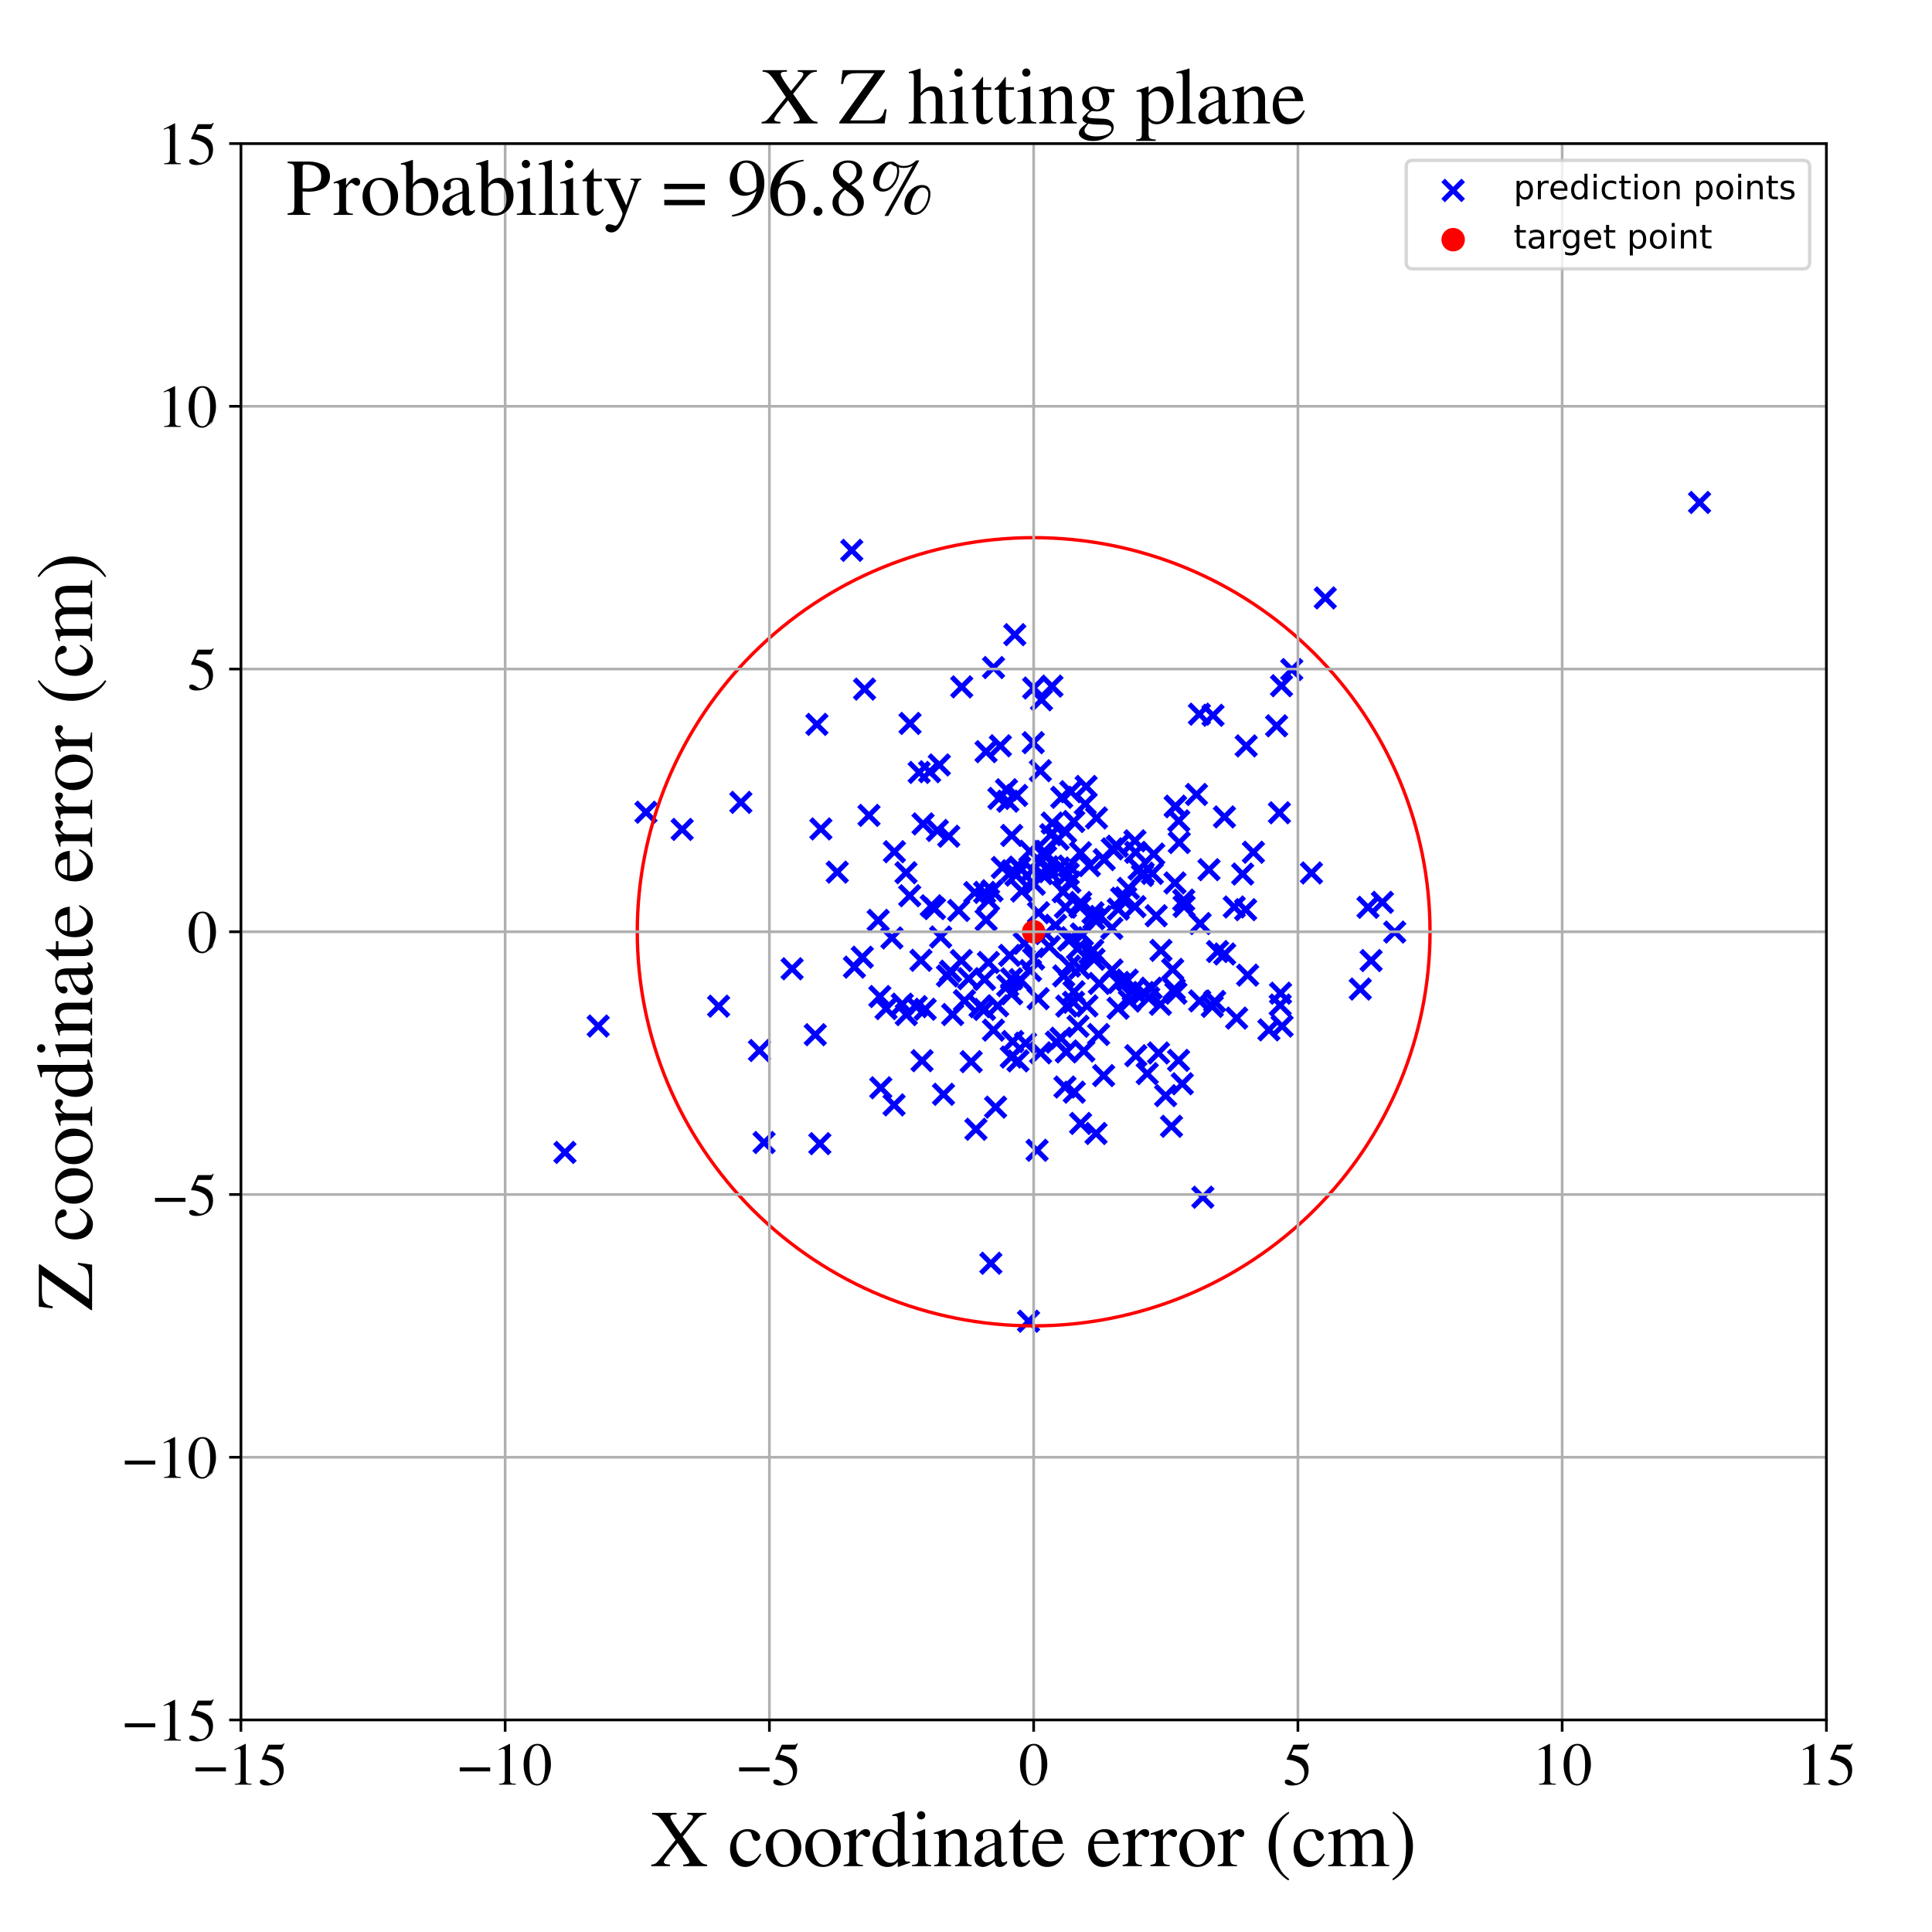 <?xml version="1.0" encoding="utf-8" standalone="no"?>
<!DOCTYPE svg PUBLIC "-//W3C//DTD SVG 1.1//EN"
  "http://www.w3.org/Graphics/SVG/1.1/DTD/svg11.dtd">
<!-- Created with matplotlib (https://matplotlib.org/) -->
<svg height="576pt" version="1.1" viewBox="0 0 576 576" width="576pt" xmlns="http://www.w3.org/2000/svg" xmlns:xlink="http://www.w3.org/1999/xlink">
 <defs>
  <style type="text/css">
*{stroke-linecap:butt;stroke-linejoin:round;}
  </style>
 </defs>
 <g id="figure_1">
  <g id="patch_1">
   <path d="M 0 576 
L 576 576 
L 576 0 
L 0 0 
z
" style="fill:#ffffff;"/>
  </g>
  <g id="axes_1">
   <g id="patch_2">
    <path d="M 71.822 512.784 
L 544.52 512.784 
L 544.52 42.802 
L 71.822 42.802 
z
" style="fill:#ffffff;"/>
   </g>
   <g id="PathCollection_1">
    <defs>
     <path d="M -3 3 
L 3 -3 
M -3 -3 
L 3 3 
" id="m4b095b6d07" style="stroke:#0000ff;stroke-width:1.5;"/>
    </defs>
    <g clip-path="url(#p447494c2d0)">
     <use style="fill:#0000ff;stroke:#0000ff;stroke-width:1.5;" x="311.293" xlink:href="#m4b095b6d07" y="253.847"/>
     <use style="fill:#0000ff;stroke:#0000ff;stroke-width:1.5;" x="274.899" xlink:href="#m4b095b6d07" y="316.232"/>
     <use style="fill:#0000ff;stroke:#0000ff;stroke-width:1.5;" x="333.34" xlink:href="#m4b095b6d07" y="300.589"/>
     <use style="fill:#0000ff;stroke:#0000ff;stroke-width:1.5;" x="326.763" xlink:href="#m4b095b6d07" y="337.928"/>
     <use style="fill:#0000ff;stroke:#0000ff;stroke-width:1.5;" x="350.388" xlink:href="#m4b095b6d07" y="240.5"/>
     <use style="fill:#0000ff;stroke:#0000ff;stroke-width:1.5;" x="342.476" xlink:href="#m4b095b6d07" y="297.5"/>
     <use style="fill:#0000ff;stroke:#0000ff;stroke-width:1.5;" x="300.47" xlink:href="#m4b095b6d07" y="238.867"/>
     <use style="fill:#0000ff;stroke:#0000ff;stroke-width:1.5;" x="309.194" xlink:href="#m4b095b6d07" y="342.94"/>
     <use style="fill:#0000ff;stroke:#0000ff;stroke-width:1.5;" x="312.855" xlink:href="#m4b095b6d07" y="259.877"/>
     <use style="fill:#0000ff;stroke:#0000ff;stroke-width:1.5;" x="357.579" xlink:href="#m4b095b6d07" y="212.926"/>
     <use style="fill:#0000ff;stroke:#0000ff;stroke-width:1.5;" x="286.725" xlink:href="#m4b095b6d07" y="204.781"/>
     <use style="fill:#0000ff;stroke:#0000ff;stroke-width:1.5;" x="304.132" xlink:href="#m4b095b6d07" y="292.057"/>
     <use style="fill:#0000ff;stroke:#0000ff;stroke-width:1.5;" x="325.864" xlink:href="#m4b095b6d07" y="272.146"/>
     <use style="fill:#0000ff;stroke:#0000ff;stroke-width:1.5;" x="317.888" xlink:href="#m4b095b6d07" y="313.61"/>
     <use style="fill:#0000ff;stroke:#0000ff;stroke-width:1.5;" x="273.175" xlink:href="#m4b095b6d07" y="300.117"/>
     <use style="fill:#0000ff;stroke:#0000ff;stroke-width:1.5;" x="282.855" xlink:href="#m4b095b6d07" y="249.316"/>
     <use style="fill:#0000ff;stroke:#0000ff;stroke-width:1.5;" x="321.229" xlink:href="#m4b095b6d07" y="282.843"/>
     <use style="fill:#0000ff;stroke:#0000ff;stroke-width:1.5;" x="317.499" xlink:href="#m4b095b6d07" y="324.085"/>
     <use style="fill:#0000ff;stroke:#0000ff;stroke-width:1.5;" x="506.699" xlink:href="#m4b095b6d07" y="149.804"/>
     <use style="fill:#0000ff;stroke:#0000ff;stroke-width:1.5;" x="1064.434" xlink:href="#m4b095b6d07" y="348.321"/>
     <use style="fill:#0000ff;stroke:#0000ff;stroke-width:1.5;" x="334.409" xlink:href="#m4b095b6d07" y="267.809"/>
     <use style="fill:#0000ff;stroke:#0000ff;stroke-width:1.5;" x="301.009" xlink:href="#m4b095b6d07" y="284.831"/>
     <use style="fill:#0000ff;stroke:#0000ff;stroke-width:1.5;" x="281.293" xlink:href="#m4b095b6d07" y="326.255"/>
     <use style="fill:#0000ff;stroke:#0000ff;stroke-width:1.5;" x="308.368" xlink:href="#m4b095b6d07" y="263.62"/>
     <use style="fill:#0000ff;stroke:#0000ff;stroke-width:1.5;" x="326.133" xlink:href="#m4b095b6d07" y="273.921"/>
     <use style="fill:#0000ff;stroke:#0000ff;stroke-width:1.5;" x="294.681" xlink:href="#m4b095b6d07" y="286.947"/>
     <use style="fill:#0000ff;stroke:#0000ff;stroke-width:1.5;" x="275.819" xlink:href="#m4b095b6d07" y="300.892"/>
     <use style="fill:#0000ff;stroke:#0000ff;stroke-width:1.5;" x="340.93" xlink:href="#m4b095b6d07" y="295.883"/>
     <use style="fill:#0000ff;stroke:#0000ff;stroke-width:1.5;" x="295.41" xlink:href="#m4b095b6d07" y="376.627"/>
     <use style="fill:#0000ff;stroke:#0000ff;stroke-width:1.5;" x="280.047" xlink:href="#m4b095b6d07" y="228.057"/>
     <use style="fill:#0000ff;stroke:#0000ff;stroke-width:1.5;" x="310.597" xlink:href="#m4b095b6d07" y="260.474"/>
     <use style="fill:#0000ff;stroke:#0000ff;stroke-width:1.5;" x="293.973" xlink:href="#m4b095b6d07" y="224.104"/>
     <use style="fill:#0000ff;stroke:#0000ff;stroke-width:1.5;" x="323.816" xlink:href="#m4b095b6d07" y="234.471"/>
     <use style="fill:#0000ff;stroke:#0000ff;stroke-width:1.5;" x="269.002" xlink:href="#m4b095b6d07" y="299.383"/>
     <use style="fill:#0000ff;stroke:#0000ff;stroke-width:1.5;" x="350.303" xlink:href="#m4b095b6d07" y="263.235"/>
     <use style="fill:#0000ff;stroke:#0000ff;stroke-width:1.5;" x="327.526" xlink:href="#m4b095b6d07" y="308.424"/>
     <use style="fill:#0000ff;stroke:#0000ff;stroke-width:1.5;" x="351.433" xlink:href="#m4b095b6d07" y="244.725"/>
     <use style="fill:#0000ff;stroke:#0000ff;stroke-width:1.5;" x="365.052" xlink:href="#m4b095b6d07" y="243.555"/>
     <use style="fill:#0000ff;stroke:#0000ff;stroke-width:1.5;" x="243.546" xlink:href="#m4b095b6d07" y="215.964"/>
     <use style="fill:#0000ff;stroke:#0000ff;stroke-width:1.5;" x="345.4" xlink:href="#m4b095b6d07" y="313.934"/>
     <use style="fill:#0000ff;stroke:#0000ff;stroke-width:1.5;" x="300.071" xlink:href="#m4b095b6d07" y="235.455"/>
     <use style="fill:#0000ff;stroke:#0000ff;stroke-width:1.5;" x="220.877" xlink:href="#m4b095b6d07" y="239.218"/>
     <use style="fill:#0000ff;stroke:#0000ff;stroke-width:1.5;" x="296.828" xlink:href="#m4b095b6d07" y="330.084"/>
     <use style="fill:#0000ff;stroke:#0000ff;stroke-width:1.5;" x="340.843" xlink:href="#m4b095b6d07" y="260.313"/>
     <use style="fill:#0000ff;stroke:#0000ff;stroke-width:1.5;" x="305.368" xlink:href="#m4b095b6d07" y="281.245"/>
     <use style="fill:#0000ff;stroke:#0000ff;stroke-width:1.5;" x="295.758" xlink:href="#m4b095b6d07" y="265.565"/>
     <use style="fill:#0000ff;stroke:#0000ff;stroke-width:1.5;" x="319.233" xlink:href="#m4b095b6d07" y="236.036"/>
     <use style="fill:#0000ff;stroke:#0000ff;stroke-width:1.5;" x="313.273" xlink:href="#m4b095b6d07" y="248.862"/>
     <use style="fill:#0000ff;stroke:#0000ff;stroke-width:1.5;" x="302.885" xlink:href="#m4b095b6d07" y="260.911"/>
     <use style="fill:#0000ff;stroke:#0000ff;stroke-width:1.5;" x="333.103" xlink:href="#m4b095b6d07" y="252.286"/>
     <use style="fill:#0000ff;stroke:#0000ff;stroke-width:1.5;" x="338.367" xlink:href="#m4b095b6d07" y="270.307"/>
     <use style="fill:#0000ff;stroke:#0000ff;stroke-width:1.5;" x="317.133" xlink:href="#m4b095b6d07" y="290.951"/>
     <use style="fill:#0000ff;stroke:#0000ff;stroke-width:1.5;" x="277.645" xlink:href="#m4b095b6d07" y="270.055"/>
     <use style="fill:#0000ff;stroke:#0000ff;stroke-width:1.5;" x="312.845" xlink:href="#m4b095b6d07" y="282.21"/>
     <use style="fill:#0000ff;stroke:#0000ff;stroke-width:1.5;" x="314.939" xlink:href="#m4b095b6d07" y="310.684"/>
     <use style="fill:#0000ff;stroke:#0000ff;stroke-width:1.5;" x="249.613" xlink:href="#m4b095b6d07" y="260.014"/>
     <use style="fill:#0000ff;stroke:#0000ff;stroke-width:1.5;" x="316.967" xlink:href="#m4b095b6d07" y="265.85"/>
     <use style="fill:#0000ff;stroke:#0000ff;stroke-width:1.5;" x="301.601" xlink:href="#m4b095b6d07" y="291.826"/>
     <use style="fill:#0000ff;stroke:#0000ff;stroke-width:1.5;" x="336.425" xlink:href="#m4b095b6d07" y="264.869"/>
     <use style="fill:#0000ff;stroke:#0000ff;stroke-width:1.5;" x="244.733" xlink:href="#m4b095b6d07" y="247.132"/>
     <use style="fill:#0000ff;stroke:#0000ff;stroke-width:1.5;" x="259.076" xlink:href="#m4b095b6d07" y="243.091"/>
     <use style="fill:#0000ff;stroke:#0000ff;stroke-width:1.5;" x="381.673" xlink:href="#m4b095b6d07" y="299.64"/>
     <use style="fill:#0000ff;stroke:#0000ff;stroke-width:1.5;" x="368.691" xlink:href="#m4b095b6d07" y="303.537"/>
     <use style="fill:#0000ff;stroke:#0000ff;stroke-width:1.5;" x="361.649" xlink:href="#m4b095b6d07" y="213.258"/>
     <use style="fill:#0000ff;stroke:#0000ff;stroke-width:1.5;" x="407.85" xlink:href="#m4b095b6d07" y="270.505"/>
     <use style="fill:#0000ff;stroke:#0000ff;stroke-width:1.5;" x="293.519" xlink:href="#m4b095b6d07" y="291.99"/>
     <use style="fill:#0000ff;stroke:#0000ff;stroke-width:1.5;" x="257.76" xlink:href="#m4b095b6d07" y="205.449"/>
     <use style="fill:#0000ff;stroke:#0000ff;stroke-width:1.5;" x="275.189" xlink:href="#m4b095b6d07" y="245.633"/>
     <use style="fill:#0000ff;stroke:#0000ff;stroke-width:1.5;" x="290.955" xlink:href="#m4b095b6d07" y="336.679"/>
     <use style="fill:#0000ff;stroke:#0000ff;stroke-width:1.5;" x="323.132" xlink:href="#m4b095b6d07" y="313.328"/>
     <use style="fill:#0000ff;stroke:#0000ff;stroke-width:1.5;" x="324.783" xlink:href="#m4b095b6d07" y="258.071"/>
     <use style="fill:#0000ff;stroke:#0000ff;stroke-width:1.5;" x="346.121" xlink:href="#m4b095b6d07" y="283.343"/>
     <use style="fill:#0000ff;stroke:#0000ff;stroke-width:1.5;" x="301.628" xlink:href="#m4b095b6d07" y="249.079"/>
     <use style="fill:#0000ff;stroke:#0000ff;stroke-width:1.5;" x="338.361" xlink:href="#m4b095b6d07" y="250.68"/>
     <use style="fill:#0000ff;stroke:#0000ff;stroke-width:1.5;" x="192.588" xlink:href="#m4b095b6d07" y="242.16"/>
     <use style="fill:#0000ff;stroke:#0000ff;stroke-width:1.5;" x="296.209" xlink:href="#m4b095b6d07" y="199.021"/>
     <use style="fill:#0000ff;stroke:#0000ff;stroke-width:1.5;" x="382.064" xlink:href="#m4b095b6d07" y="204.436"/>
     <use style="fill:#0000ff;stroke:#0000ff;stroke-width:1.5;" x="412.147" xlink:href="#m4b095b6d07" y="269.017"/>
     <use style="fill:#0000ff;stroke:#0000ff;stroke-width:1.5;" x="271.218" xlink:href="#m4b095b6d07" y="267.055"/>
     <use style="fill:#0000ff;stroke:#0000ff;stroke-width:1.5;" x="321.915" xlink:href="#m4b095b6d07" y="288.632"/>
     <use style="fill:#0000ff;stroke:#0000ff;stroke-width:1.5;" x="304.614" xlink:href="#m4b095b6d07" y="265.652"/>
     <use style="fill:#0000ff;stroke:#0000ff;stroke-width:1.5;" x="278.612" xlink:href="#m4b095b6d07" y="270.883"/>
     <use style="fill:#0000ff;stroke:#0000ff;stroke-width:1.5;" x="316.299" xlink:href="#m4b095b6d07" y="309.527"/>
     <use style="fill:#0000ff;stroke:#0000ff;stroke-width:1.5;" x="168.429" xlink:href="#m4b095b6d07" y="343.581"/>
     <use style="fill:#0000ff;stroke:#0000ff;stroke-width:1.5;" x="253.938" xlink:href="#m4b095b6d07" y="164.079"/>
     <use style="fill:#0000ff;stroke:#0000ff;stroke-width:1.5;" x="415.813" xlink:href="#m4b095b6d07" y="277.883"/>
     <use style="fill:#0000ff;stroke:#0000ff;stroke-width:1.5;" x="292.177" xlink:href="#m4b095b6d07" y="300.128"/>
     <use style="fill:#0000ff;stroke:#0000ff;stroke-width:1.5;" x="343.565" xlink:href="#m4b095b6d07" y="260.393"/>
     <use style="fill:#0000ff;stroke:#0000ff;stroke-width:1.5;" x="322.127" xlink:href="#m4b095b6d07" y="254.227"/>
     <use style="fill:#0000ff;stroke:#0000ff;stroke-width:1.5;" x="358.605" xlink:href="#m4b095b6d07" y="356.937"/>
     <use style="fill:#0000ff;stroke:#0000ff;stroke-width:1.5;" x="294.721" xlink:href="#m4b095b6d07" y="268.338"/>
     <use style="fill:#0000ff;stroke:#0000ff;stroke-width:1.5;" x="301.597" xlink:href="#m4b095b6d07" y="296.29"/>
     <use style="fill:#0000ff;stroke:#0000ff;stroke-width:1.5;" x="352.908" xlink:href="#m4b095b6d07" y="268.359"/>
     <use style="fill:#0000ff;stroke:#0000ff;stroke-width:1.5;" x="317.685" xlink:href="#m4b095b6d07" y="248.017"/>
     <use style="fill:#0000ff;stroke:#0000ff;stroke-width:1.5;" x="300.428" xlink:href="#m4b095b6d07" y="293.848"/>
     <use style="fill:#0000ff;stroke:#0000ff;stroke-width:1.5;" x="320.058" xlink:href="#m4b095b6d07" y="298.816"/>
     <use style="fill:#0000ff;stroke:#0000ff;stroke-width:1.5;" x="320.125" xlink:href="#m4b095b6d07" y="244.915"/>
     <use style="fill:#0000ff;stroke:#0000ff;stroke-width:1.5;" x="301.93" xlink:href="#m4b095b6d07" y="310.514"/>
     <use style="fill:#0000ff;stroke:#0000ff;stroke-width:1.5;" x="390.994" xlink:href="#m4b095b6d07" y="260.263"/>
     <use style="fill:#0000ff;stroke:#0000ff;stroke-width:1.5;" x="349.617" xlink:href="#m4b095b6d07" y="289.015"/>
     <use style="fill:#0000ff;stroke:#0000ff;stroke-width:1.5;" x="362.142" xlink:href="#m4b095b6d07" y="298.57"/>
     <use style="fill:#0000ff;stroke:#0000ff;stroke-width:1.5;" x="312.287" xlink:href="#m4b095b6d07" y="258.423"/>
     <use style="fill:#0000ff;stroke:#0000ff;stroke-width:1.5;" x="290.617" xlink:href="#m4b095b6d07" y="266.117"/>
     <use style="fill:#0000ff;stroke:#0000ff;stroke-width:1.5;" x="357.665" xlink:href="#m4b095b6d07" y="298.41"/>
     <use style="fill:#0000ff;stroke:#0000ff;stroke-width:1.5;" x="266.656" xlink:href="#m4b095b6d07" y="253.93"/>
     <use style="fill:#0000ff;stroke:#0000ff;stroke-width:1.5;" x="318.891" xlink:href="#m4b095b6d07" y="288.021"/>
     <use style="fill:#0000ff;stroke:#0000ff;stroke-width:1.5;" x="324.934" xlink:href="#m4b095b6d07" y="284.283"/>
     <use style="fill:#0000ff;stroke:#0000ff;stroke-width:1.5;" x="270.114" xlink:href="#m4b095b6d07" y="260.188"/>
     <use style="fill:#0000ff;stroke:#0000ff;stroke-width:1.5;" x="349.265" xlink:href="#m4b095b6d07" y="335.79"/>
     <use style="fill:#0000ff;stroke:#0000ff;stroke-width:1.5;" x="274.037" xlink:href="#m4b095b6d07" y="230.287"/>
     <use style="fill:#0000ff;stroke:#0000ff;stroke-width:1.5;" x="243.063" xlink:href="#m4b095b6d07" y="308.483"/>
     <use style="fill:#0000ff;stroke:#0000ff;stroke-width:1.5;" x="338.627" xlink:href="#m4b095b6d07" y="314.742"/>
     <use style="fill:#0000ff;stroke:#0000ff;stroke-width:1.5;" x="178.345" xlink:href="#m4b095b6d07" y="305.899"/>
     <use style="fill:#0000ff;stroke:#0000ff;stroke-width:1.5;" x="324.051" xlink:href="#m4b095b6d07" y="299.894"/>
     <use style="fill:#0000ff;stroke:#0000ff;stroke-width:1.5;" x="285.822" xlink:href="#m4b095b6d07" y="271.434"/>
     <use style="fill:#0000ff;stroke:#0000ff;stroke-width:1.5;" x="347.511" xlink:href="#m4b095b6d07" y="326.652"/>
     <use style="fill:#0000ff;stroke:#0000ff;stroke-width:1.5;" x="370.488" xlink:href="#m4b095b6d07" y="260.586"/>
     <use style="fill:#0000ff;stroke:#0000ff;stroke-width:1.5;" x="336.718" xlink:href="#m4b095b6d07" y="298.46"/>
     <use style="fill:#0000ff;stroke:#0000ff;stroke-width:1.5;" x="262.311" xlink:href="#m4b095b6d07" y="297.1"/>
     <use style="fill:#0000ff;stroke:#0000ff;stroke-width:1.5;" x="360.446" xlink:href="#m4b095b6d07" y="259.286"/>
     <use style="fill:#0000ff;stroke:#0000ff;stroke-width:1.5;" x="322.703" xlink:href="#m4b095b6d07" y="278.736"/>
     <use style="fill:#0000ff;stroke:#0000ff;stroke-width:1.5;" x="356.716" xlink:href="#m4b095b6d07" y="236.857"/>
     <use style="fill:#0000ff;stroke:#0000ff;stroke-width:1.5;" x="261.821" xlink:href="#m4b095b6d07" y="274.392"/>
     <use style="fill:#0000ff;stroke:#0000ff;stroke-width:1.5;" x="262.596" xlink:href="#m4b095b6d07" y="324.31"/>
     <use style="fill:#0000ff;stroke:#0000ff;stroke-width:1.5;" x="297.437" xlink:href="#m4b095b6d07" y="299.856"/>
     <use style="fill:#0000ff;stroke:#0000ff;stroke-width:1.5;" x="307.22" xlink:href="#m4b095b6d07" y="289.361"/>
     <use style="fill:#0000ff;stroke:#0000ff;stroke-width:1.5;" x="257.082" xlink:href="#m4b095b6d07" y="285.382"/>
     <use style="fill:#0000ff;stroke:#0000ff;stroke-width:1.5;" x="203.378" xlink:href="#m4b095b6d07" y="247.281"/>
     <use style="fill:#0000ff;stroke:#0000ff;stroke-width:1.5;" x="333.517" xlink:href="#m4b095b6d07" y="292.895"/>
     <use style="fill:#0000ff;stroke:#0000ff;stroke-width:1.5;" x="309.509" xlink:href="#m4b095b6d07" y="297.735"/>
     <use style="fill:#0000ff;stroke:#0000ff;stroke-width:1.5;" x="282.462" xlink:href="#m4b095b6d07" y="290.942"/>
     <use style="fill:#0000ff;stroke:#0000ff;stroke-width:1.5;" x="344.704" xlink:href="#m4b095b6d07" y="273.022"/>
     <use style="fill:#0000ff;stroke:#0000ff;stroke-width:1.5;" x="353.021" xlink:href="#m4b095b6d07" y="270.244"/>
     <use style="fill:#0000ff;stroke:#0000ff;stroke-width:1.5;" x="331.474" xlink:href="#m4b095b6d07" y="276.781"/>
     <use style="fill:#0000ff;stroke:#0000ff;stroke-width:1.5;" x="265.905" xlink:href="#m4b095b6d07" y="279.629"/>
     <use style="fill:#0000ff;stroke:#0000ff;stroke-width:1.5;" x="309.622" xlink:href="#m4b095b6d07" y="272.113"/>
     <use style="fill:#0000ff;stroke:#0000ff;stroke-width:1.5;" x="345.958" xlink:href="#m4b095b6d07" y="299.42"/>
     <use style="fill:#0000ff;stroke:#0000ff;stroke-width:1.5;" x="279.465" xlink:href="#m4b095b6d07" y="247.591"/>
     <use style="fill:#0000ff;stroke:#0000ff;stroke-width:1.5;" x="318.488" xlink:href="#m4b095b6d07" y="260.514"/>
     <use style="fill:#0000ff;stroke:#0000ff;stroke-width:1.5;" x="362.996" xlink:href="#m4b095b6d07" y="283.684"/>
     <use style="fill:#0000ff;stroke:#0000ff;stroke-width:1.5;" x="321.398" xlink:href="#m4b095b6d07" y="305.967"/>
     <use style="fill:#0000ff;stroke:#0000ff;stroke-width:1.5;" x="274.561" xlink:href="#m4b095b6d07" y="286.3"/>
     <use style="fill:#0000ff;stroke:#0000ff;stroke-width:1.5;" x="310.231" xlink:href="#m4b095b6d07" y="313.89"/>
     <use style="fill:#0000ff;stroke:#0000ff;stroke-width:1.5;" x="350.439" xlink:href="#m4b095b6d07" y="240.352"/>
     <use style="fill:#0000ff;stroke:#0000ff;stroke-width:1.5;" x="226.426" xlink:href="#m4b095b6d07" y="313.197"/>
     <use style="fill:#0000ff;stroke:#0000ff;stroke-width:1.5;" x="380.597" xlink:href="#m4b095b6d07" y="216.386"/>
     <use style="fill:#0000ff;stroke:#0000ff;stroke-width:1.5;" x="323.563" xlink:href="#m4b095b6d07" y="239.697"/>
     <use style="fill:#0000ff;stroke:#0000ff;stroke-width:1.5;" x="236.157" xlink:href="#m4b095b6d07" y="288.831"/>
     <use style="fill:#0000ff;stroke:#0000ff;stroke-width:1.5;" x="335.62" xlink:href="#m4b095b6d07" y="267.659"/>
     <use style="fill:#0000ff;stroke:#0000ff;stroke-width:1.5;" x="350.088" xlink:href="#m4b095b6d07" y="294.882"/>
     <use style="fill:#0000ff;stroke:#0000ff;stroke-width:1.5;" x="319.533" xlink:href="#m4b095b6d07" y="279.557"/>
     <use style="fill:#0000ff;stroke:#0000ff;stroke-width:1.5;" x="338.573" xlink:href="#m4b095b6d07" y="254.107"/>
     <use style="fill:#0000ff;stroke:#0000ff;stroke-width:1.5;" x="293.993" xlink:href="#m4b095b6d07" y="274.264"/>
     <use style="fill:#0000ff;stroke:#0000ff;stroke-width:1.5;" x="287.537" xlink:href="#m4b095b6d07" y="298.342"/>
     <use style="fill:#0000ff;stroke:#0000ff;stroke-width:1.5;" x="329.207" xlink:href="#m4b095b6d07" y="256.281"/>
     <use style="fill:#0000ff;stroke:#0000ff;stroke-width:1.5;" x="306.638" xlink:href="#m4b095b6d07" y="393.908"/>
     <use style="fill:#0000ff;stroke:#0000ff;stroke-width:1.5;" x="385.124" xlink:href="#m4b095b6d07" y="199.62"/>
     <use style="fill:#0000ff;stroke:#0000ff;stroke-width:1.5;" x="371.367" xlink:href="#m4b095b6d07" y="271.209"/>
     <use style="fill:#0000ff;stroke:#0000ff;stroke-width:1.5;" x="331.519" xlink:href="#m4b095b6d07" y="289.187"/>
     <use style="fill:#0000ff;stroke:#0000ff;stroke-width:1.5;" x="373.685" xlink:href="#m4b095b6d07" y="254.085"/>
     <use style="fill:#0000ff;stroke:#0000ff;stroke-width:1.5;" x="315.697" xlink:href="#m4b095b6d07" y="258.787"/>
     <use style="fill:#0000ff;stroke:#0000ff;stroke-width:1.5;" x="271.312" xlink:href="#m4b095b6d07" y="215.683"/>
     <use style="fill:#0000ff;stroke:#0000ff;stroke-width:1.5;" x="303.492" xlink:href="#m4b095b6d07" y="316.289"/>
     <use style="fill:#0000ff;stroke:#0000ff;stroke-width:1.5;" x="301.836" xlink:href="#m4b095b6d07" y="259.598"/>
     <use style="fill:#0000ff;stroke:#0000ff;stroke-width:1.5;" x="357.801" xlink:href="#m4b095b6d07" y="275.344"/>
     <use style="fill:#0000ff;stroke:#0000ff;stroke-width:1.5;" x="314.702" xlink:href="#m4b095b6d07" y="275.872"/>
     <use style="fill:#0000ff;stroke:#0000ff;stroke-width:1.5;" x="405.549" xlink:href="#m4b095b6d07" y="294.875"/>
     <use style="fill:#0000ff;stroke:#0000ff;stroke-width:1.5;" x="266.554" xlink:href="#m4b095b6d07" y="329.411"/>
     <use style="fill:#0000ff;stroke:#0000ff;stroke-width:1.5;" x="336.074" xlink:href="#m4b095b6d07" y="292.204"/>
     <use style="fill:#0000ff;stroke:#0000ff;stroke-width:1.5;" x="310.17" xlink:href="#m4b095b6d07" y="229.784"/>
     <use style="fill:#0000ff;stroke:#0000ff;stroke-width:1.5;" x="371.538" xlink:href="#m4b095b6d07" y="222.379"/>
     <use style="fill:#0000ff;stroke:#0000ff;stroke-width:1.5;" x="350.58" xlink:href="#m4b095b6d07" y="296.108"/>
     <use style="fill:#0000ff;stroke:#0000ff;stroke-width:1.5;" x="352.487" xlink:href="#m4b095b6d07" y="323.108"/>
     <use style="fill:#0000ff;stroke:#0000ff;stroke-width:1.5;" x="288.8" xlink:href="#m4b095b6d07" y="291.784"/>
     <use style="fill:#0000ff;stroke:#0000ff;stroke-width:1.5;" x="327.739" xlink:href="#m4b095b6d07" y="293.192"/>
     <use style="fill:#0000ff;stroke:#0000ff;stroke-width:1.5;" x="303.954" xlink:href="#m4b095b6d07" y="258.775"/>
     <use style="fill:#0000ff;stroke:#0000ff;stroke-width:1.5;" x="308.17" xlink:href="#m4b095b6d07" y="205.129"/>
     <use style="fill:#0000ff;stroke:#0000ff;stroke-width:1.5;" x="244.42" xlink:href="#m4b095b6d07" y="340.967"/>
     <use style="fill:#0000ff;stroke:#0000ff;stroke-width:1.5;" x="318.961" xlink:href="#m4b095b6d07" y="262.997"/>
     <use style="fill:#0000ff;stroke:#0000ff;stroke-width:1.5;" x="303.943" xlink:href="#m4b095b6d07" y="258.564"/>
     <use style="fill:#0000ff;stroke:#0000ff;stroke-width:1.5;" x="313.715" xlink:href="#m4b095b6d07" y="245.387"/>
     <use style="fill:#0000ff;stroke:#0000ff;stroke-width:1.5;" x="305.759" xlink:href="#m4b095b6d07" y="311.006"/>
     <use style="fill:#0000ff;stroke:#0000ff;stroke-width:1.5;" x="321.977" xlink:href="#m4b095b6d07" y="270.375"/>
     <use style="fill:#0000ff;stroke:#0000ff;stroke-width:1.5;" x="303.092" xlink:href="#m4b095b6d07" y="237.152"/>
     <use style="fill:#0000ff;stroke:#0000ff;stroke-width:1.5;" x="310.512" xlink:href="#m4b095b6d07" y="208.637"/>
     <use style="fill:#0000ff;stroke:#0000ff;stroke-width:1.5;" x="307.772" xlink:href="#m4b095b6d07" y="259.43"/>
     <use style="fill:#0000ff;stroke:#0000ff;stroke-width:1.5;" x="408.781" xlink:href="#m4b095b6d07" y="286.378"/>
     <use style="fill:#0000ff;stroke:#0000ff;stroke-width:1.5;" x="365.122" xlink:href="#m4b095b6d07" y="284.424"/>
     <use style="fill:#0000ff;stroke:#0000ff;stroke-width:1.5;" x="322.162" xlink:href="#m4b095b6d07" y="334.938"/>
     <use style="fill:#0000ff;stroke:#0000ff;stroke-width:1.5;" x="378.307" xlink:href="#m4b095b6d07" y="307.047"/>
     <use style="fill:#0000ff;stroke:#0000ff;stroke-width:1.5;" x="381.774" xlink:href="#m4b095b6d07" y="296.113"/>
     <use style="fill:#0000ff;stroke:#0000ff;stroke-width:1.5;" x="339.616" xlink:href="#m4b095b6d07" y="259.082"/>
     <use style="fill:#0000ff;stroke:#0000ff;stroke-width:1.5;" x="320.19" xlink:href="#m4b095b6d07" y="295.694"/>
     <use style="fill:#0000ff;stroke:#0000ff;stroke-width:1.5;" x="311.785" xlink:href="#m4b095b6d07" y="278.344"/>
     <use style="fill:#0000ff;stroke:#0000ff;stroke-width:1.5;" x="293.553" xlink:href="#m4b095b6d07" y="266.044"/>
     <use style="fill:#0000ff;stroke:#0000ff;stroke-width:1.5;" x="381.442" xlink:href="#m4b095b6d07" y="242.316"/>
     <use style="fill:#0000ff;stroke:#0000ff;stroke-width:1.5;" x="329.036" xlink:href="#m4b095b6d07" y="320.666"/>
     <use style="fill:#0000ff;stroke:#0000ff;stroke-width:1.5;" x="351.375" xlink:href="#m4b095b6d07" y="316.136"/>
     <use style="fill:#0000ff;stroke:#0000ff;stroke-width:1.5;" x="322.395" xlink:href="#m4b095b6d07" y="278.465"/>
     <use style="fill:#0000ff;stroke:#0000ff;stroke-width:1.5;" x="301.494" xlink:href="#m4b095b6d07" y="315.149"/>
     <use style="fill:#0000ff;stroke:#0000ff;stroke-width:1.5;" x="311.732" xlink:href="#m4b095b6d07" y="255.452"/>
     <use style="fill:#0000ff;stroke:#0000ff;stroke-width:1.5;" x="371.965" xlink:href="#m4b095b6d07" y="290.727"/>
     <use style="fill:#0000ff;stroke:#0000ff;stroke-width:1.5;" x="308.045" xlink:href="#m4b095b6d07" y="221.417"/>
     <use style="fill:#0000ff;stroke:#0000ff;stroke-width:1.5;" x="317.641" xlink:href="#m4b095b6d07" y="270.456"/>
     <use style="fill:#0000ff;stroke:#0000ff;stroke-width:1.5;" x="283.382" xlink:href="#m4b095b6d07" y="289.546"/>
     <use style="fill:#0000ff;stroke:#0000ff;stroke-width:1.5;" x="337.856" xlink:href="#m4b095b6d07" y="295.275"/>
     <use style="fill:#0000ff;stroke:#0000ff;stroke-width:1.5;" x="214.247" xlink:href="#m4b095b6d07" y="299.979"/>
     <use style="fill:#0000ff;stroke:#0000ff;stroke-width:1.5;" x="316.543" xlink:href="#m4b095b6d07" y="237.706"/>
     <use style="fill:#0000ff;stroke:#0000ff;stroke-width:1.5;" x="318.034" xlink:href="#m4b095b6d07" y="299.959"/>
     <use style="fill:#0000ff;stroke:#0000ff;stroke-width:1.5;" x="270.202" xlink:href="#m4b095b6d07" y="302.494"/>
     <use style="fill:#0000ff;stroke:#0000ff;stroke-width:1.5;" x="293.517" xlink:href="#m4b095b6d07" y="300.949"/>
     <use style="fill:#0000ff;stroke:#0000ff;stroke-width:1.5;" x="382.24" xlink:href="#m4b095b6d07" y="305.922"/>
     <use style="fill:#0000ff;stroke:#0000ff;stroke-width:1.5;" x="351.581" xlink:href="#m4b095b6d07" y="251.195"/>
     <use style="fill:#0000ff;stroke:#0000ff;stroke-width:1.5;" x="340.6" xlink:href="#m4b095b6d07" y="261.013"/>
     <use style="fill:#0000ff;stroke:#0000ff;stroke-width:1.5;" x="328.111" xlink:href="#m4b095b6d07" y="273.233"/>
     <use style="fill:#0000ff;stroke:#0000ff;stroke-width:1.5;" x="326.901" xlink:href="#m4b095b6d07" y="243.861"/>
     <use style="fill:#0000ff;stroke:#0000ff;stroke-width:1.5;" x="308.156" xlink:href="#m4b095b6d07" y="285.91"/>
     <use style="fill:#0000ff;stroke:#0000ff;stroke-width:1.5;" x="277.157" xlink:href="#m4b095b6d07" y="230.071"/>
     <use style="fill:#0000ff;stroke:#0000ff;stroke-width:1.5;" x="298.828" xlink:href="#m4b095b6d07" y="258.639"/>
     <use style="fill:#0000ff;stroke:#0000ff;stroke-width:1.5;" x="302.549" xlink:href="#m4b095b6d07" y="189.217"/>
     <use style="fill:#0000ff;stroke:#0000ff;stroke-width:1.5;" x="296.186" xlink:href="#m4b095b6d07" y="307.123"/>
     <use style="fill:#0000ff;stroke:#0000ff;stroke-width:1.5;" x="325.775" xlink:href="#m4b095b6d07" y="283.337"/>
     <use style="fill:#0000ff;stroke:#0000ff;stroke-width:1.5;" x="331.607" xlink:href="#m4b095b6d07" y="253.086"/>
     <use style="fill:#0000ff;stroke:#0000ff;stroke-width:1.5;" x="322.188" xlink:href="#m4b095b6d07" y="269.051"/>
     <use style="fill:#0000ff;stroke:#0000ff;stroke-width:1.5;" x="367.975" xlink:href="#m4b095b6d07" y="270.406"/>
     <use style="fill:#0000ff;stroke:#0000ff;stroke-width:1.5;" x="286.613" xlink:href="#m4b095b6d07" y="286.375"/>
     <use style="fill:#0000ff;stroke:#0000ff;stroke-width:1.5;" x="318.706" xlink:href="#m4b095b6d07" y="258.21"/>
     <use style="fill:#0000ff;stroke:#0000ff;stroke-width:1.5;" x="343.215" xlink:href="#m4b095b6d07" y="294.62"/>
     <use style="fill:#0000ff;stroke:#0000ff;stroke-width:1.5;" x="264.169" xlink:href="#m4b095b6d07" y="300.701"/>
     <use style="fill:#0000ff;stroke:#0000ff;stroke-width:1.5;" x="289.546" xlink:href="#m4b095b6d07" y="316.521"/>
     <use style="fill:#0000ff;stroke:#0000ff;stroke-width:1.5;" x="280.443" xlink:href="#m4b095b6d07" y="279.357"/>
     <use style="fill:#0000ff;stroke:#0000ff;stroke-width:1.5;" x="297.817" xlink:href="#m4b095b6d07" y="238.038"/>
     <use style="fill:#0000ff;stroke:#0000ff;stroke-width:1.5;" x="284.023" xlink:href="#m4b095b6d07" y="302.469"/>
     <use style="fill:#0000ff;stroke:#0000ff;stroke-width:1.5;" x="342.032" xlink:href="#m4b095b6d07" y="320.09"/>
     <use style="fill:#0000ff;stroke:#0000ff;stroke-width:1.5;" x="298.25" xlink:href="#m4b095b6d07" y="222.346"/>
     <use style="fill:#0000ff;stroke:#0000ff;stroke-width:1.5;" x="315.473" xlink:href="#m4b095b6d07" y="250.189"/>
     <use style="fill:#0000ff;stroke:#0000ff;stroke-width:1.5;" x="361.42" xlink:href="#m4b095b6d07" y="300.049"/>
     <use style="fill:#0000ff;stroke:#0000ff;stroke-width:1.5;" x="333.408" xlink:href="#m4b095b6d07" y="271.057"/>
     <use style="fill:#0000ff;stroke:#0000ff;stroke-width:1.5;" x="254.731" xlink:href="#m4b095b6d07" y="288.336"/>
     <use style="fill:#0000ff;stroke:#0000ff;stroke-width:1.5;" x="227.797" xlink:href="#m4b095b6d07" y="340.627"/>
     <use style="fill:#0000ff;stroke:#0000ff;stroke-width:1.5;" x="313.624" xlink:href="#m4b095b6d07" y="204.567"/>
     <use style="fill:#0000ff;stroke:#0000ff;stroke-width:1.5;" x="320.283" xlink:href="#m4b095b6d07" y="325.618"/>
     <use style="fill:#0000ff;stroke:#0000ff;stroke-width:1.5;" x="326.153" xlink:href="#m4b095b6d07" y="285.993"/>
     <use style="fill:#0000ff;stroke:#0000ff;stroke-width:1.5;" x="343.97" xlink:href="#m4b095b6d07" y="254.631"/>
     <use style="fill:#0000ff;stroke:#0000ff;stroke-width:1.5;" x="318.613" xlink:href="#m4b095b6d07" y="280.28"/>
     <use style="fill:#0000ff;stroke:#0000ff;stroke-width:1.5;" x="307.026" xlink:href="#m4b095b6d07" y="253.798"/>
     <use style="fill:#0000ff;stroke:#0000ff;stroke-width:1.5;" x="395.109" xlink:href="#m4b095b6d07" y="178.264"/>
     <use style="fill:#0000ff;stroke:#0000ff;stroke-width:1.5;" x="980.574" xlink:href="#m4b095b6d07" y="187.682"/>
    </g>
   </g>
   <g id="PathCollection_2">
    <defs>
     <path d="M 0 3 
C 0.796 3 1.559 2.684 2.121 2.121 
C 2.684 1.559 3 0.796 3 0 
C 3 -0.796 2.684 -1.559 2.121 -2.121 
C 1.559 -2.684 0.796 -3 0 -3 
C -0.796 -3 -1.559 -2.684 -2.121 -2.121 
C -2.684 -1.559 -3 -0.796 -3 0 
C -3 0.796 -2.684 1.559 -2.121 2.121 
C -1.559 2.684 -0.796 3 0 3 
z
" id="m584ab8c44b" style="stroke:#ff0000;"/>
    </defs>
    <g clip-path="url(#p447494c2d0)">
     <use style="fill:#ff0000;stroke:#ff0000;" x="308.171" xlink:href="#m584ab8c44b" y="277.793"/>
    </g>
   </g>
   <g id="patch_3">
    <path clip-path="url(#p447494c2d0)" d="M 308.171 395.288 
C 339.511 395.288 369.572 382.908 391.733 360.875 
C 413.894 338.841 426.346 308.953 426.346 277.793 
C 426.346 246.633 413.894 216.745 391.733 194.711 
C 369.572 172.677 339.511 160.297 308.171 160.297 
C 276.831 160.297 246.77 172.677 224.609 194.711 
C 202.448 216.745 189.997 246.633 189.997 277.793 
C 189.997 308.953 202.448 338.841 224.609 360.875 
C 246.77 382.908 276.831 395.288 308.171 395.288 
z
" style="fill:none;stroke:#ff0000;stroke-linejoin:miter;"/>
   </g>
   <g id="matplotlib.axis_1">
    <g id="xtick_1">
     <g id="line2d_1">
      <path clip-path="url(#p447494c2d0)" d="M 71.822 512.784 
L 71.822 42.802 
" style="fill:none;stroke:#b0b0b0;stroke-linecap:square;stroke-width:0.8;"/>
     </g>
     <g id="line2d_2">
      <defs>
       <path d="M 0 0 
L 0 3.5 
" id="m7f1c0c5de4" style="stroke:#000000;stroke-width:0.8;"/>
      </defs>
      <g>
       <use style="stroke:#000000;stroke-width:0.8;" x="71.822" xlink:href="#m7f1c0c5de4" y="512.784"/>
      </g>
     </g>
     <g id="text_1">
      <!-- −15 -->
      <defs>
       <path d="M 3 22 
L 3 28.594 
L 53.406 28.594 
L 53.406 22 
z
" id="FreeSerif-8722"/>
       <path d="M 18.297 59.297 
Q 16.5 59.297 11.094 57.094 
L 11.094 58.5 
L 29.094 67.594 
L 29.906 67.406 
L 29.906 7.406 
Q 29.906 3.797 31.703 2.688 
Q 33.5 1.594 39.406 1.5 
L 39.406 0 
L 11.797 0 
L 11.797 1.5 
Q 17.406 1.703 19.344 3.141 
Q 21.297 4.594 21.297 9.297 
L 21.297 54.594 
Q 21.297 59.297 18.297 59.297 
z
" id="FreeSerif-49"/>
       <path d="M 35.703 19.406 
Q 35.703 24.703 33.344 28.797 
Q 31 32.906 27.641 35.156 
Q 24.297 37.406 20.141 38.844 
Q 16 40.297 12.953 40.75 
Q 9.906 41.203 7.594 41.203 
Q 6.406 41.203 6.406 42 
Q 6.406 42.297 6.5 42.5 
L 17.406 66.203 
L 38.297 66.203 
Q 39.906 66.203 40.844 66.703 
Q 41.797 67.203 42.906 68.797 
L 43.797 68.094 
L 40 59.203 
Q 39.594 58.297 37.703 58.297 
L 18.094 58.297 
L 13.906 49.797 
Q 28.5 47.203 35.594 41.344 
Q 42.703 35.5 42.703 24.203 
Q 42.703 18.297 40.844 13.688 
Q 39 9.094 36.141 6.297 
Q 33.297 3.5 29.547 1.703 
Q 25.797 -0.094 22.344 -0.75 
Q 18.906 -1.406 15.406 -1.406 
Q 9.797 -1.406 6.5 0.25 
Q 3.203 1.906 3.203 4.797 
Q 3.203 8.5 7.5 8.5 
Q 10.297 8.5 14.75 5.391 
Q 19.203 2.297 21.797 2.297 
Q 27.703 2.297 31.703 7.25 
Q 35.703 12.203 35.703 19.406 
z
" id="FreeSerif-53"/>
      </defs>
      <g transform="translate(57.746 532.077)scale(0.18 -0.18)">
       <use xlink:href="#FreeSerif-8722"/>
       <use x="56.4" xlink:href="#FreeSerif-49"/>
       <use x="106.4" xlink:href="#FreeSerif-53"/>
      </g>
     </g>
    </g>
    <g id="xtick_2">
     <g id="line2d_3">
      <path clip-path="url(#p447494c2d0)" d="M 150.605 512.784 
L 150.605 42.802 
" style="fill:none;stroke:#b0b0b0;stroke-linecap:square;stroke-width:0.8;"/>
     </g>
     <g id="line2d_4">
      <g>
       <use style="stroke:#000000;stroke-width:0.8;" x="150.605" xlink:href="#m7f1c0c5de4" y="512.784"/>
      </g>
     </g>
     <g id="text_2">
      <!-- −10 -->
      <defs>
       <path d="M 47.594 17.797 
Q 35.203 -1.406 25 -1.406 
Q 14.797 -1.406 8.594 8.391 
Q 2.406 18.203 2.406 33.594 
Q 2.406 48.094 8.594 57.844 
Q 14.797 67.594 25.406 67.594 
Q 35.203 67.594 41.391 58 
Q 47.594 48.406 47.594 33 
Q 47.594 17.797 35.203 -1.406 
z
M 25.094 65 
Q 12 65 12 32.703 
Q 12 1.203 25 1.203 
Q 38 1.203 38 32.797 
Q 38 48.5 34.703 56.75 
Q 31.406 65 25.094 65 
z
" id="FreeSerif-48"/>
      </defs>
      <g transform="translate(136.529 532.077)scale(0.18 -0.18)">
       <use xlink:href="#FreeSerif-8722"/>
       <use x="56.4" xlink:href="#FreeSerif-49"/>
       <use x="106.4" xlink:href="#FreeSerif-48"/>
      </g>
     </g>
    </g>
    <g id="xtick_3">
     <g id="line2d_5">
      <path clip-path="url(#p447494c2d0)" d="M 229.388 512.784 
L 229.388 42.802 
" style="fill:none;stroke:#b0b0b0;stroke-linecap:square;stroke-width:0.8;"/>
     </g>
     <g id="line2d_6">
      <g>
       <use style="stroke:#000000;stroke-width:0.8;" x="229.388" xlink:href="#m7f1c0c5de4" y="512.784"/>
      </g>
     </g>
     <g id="text_3">
      <!-- −5 -->
      <g transform="translate(219.812 532.077)scale(0.18 -0.18)">
       <use xlink:href="#FreeSerif-8722"/>
       <use x="56.4" xlink:href="#FreeSerif-53"/>
      </g>
     </g>
    </g>
    <g id="xtick_4">
     <g id="line2d_7">
      <path clip-path="url(#p447494c2d0)" d="M 308.171 512.784 
L 308.171 42.802 
" style="fill:none;stroke:#b0b0b0;stroke-linecap:square;stroke-width:0.8;"/>
     </g>
     <g id="line2d_8">
      <g>
       <use style="stroke:#000000;stroke-width:0.8;" x="308.171" xlink:href="#m7f1c0c5de4" y="512.784"/>
      </g>
     </g>
     <g id="text_4">
      <!-- 0 -->
      <g transform="translate(303.671 532.077)scale(0.18 -0.18)">
       <use xlink:href="#FreeSerif-48"/>
      </g>
     </g>
    </g>
    <g id="xtick_5">
     <g id="line2d_9">
      <path clip-path="url(#p447494c2d0)" d="M 386.954 512.784 
L 386.954 42.802 
" style="fill:none;stroke:#b0b0b0;stroke-linecap:square;stroke-width:0.8;"/>
     </g>
     <g id="line2d_10">
      <g>
       <use style="stroke:#000000;stroke-width:0.8;" x="386.954" xlink:href="#m7f1c0c5de4" y="512.784"/>
      </g>
     </g>
     <g id="text_5">
      <!-- 5 -->
      <g transform="translate(382.454 532.077)scale(0.18 -0.18)">
       <use xlink:href="#FreeSerif-53"/>
      </g>
     </g>
    </g>
    <g id="xtick_6">
     <g id="line2d_11">
      <path clip-path="url(#p447494c2d0)" d="M 465.737 512.784 
L 465.737 42.802 
" style="fill:none;stroke:#b0b0b0;stroke-linecap:square;stroke-width:0.8;"/>
     </g>
     <g id="line2d_12">
      <g>
       <use style="stroke:#000000;stroke-width:0.8;" x="465.737" xlink:href="#m7f1c0c5de4" y="512.784"/>
      </g>
     </g>
     <g id="text_6">
      <!-- 10 -->
      <g transform="translate(456.737 532.077)scale(0.18 -0.18)">
       <use xlink:href="#FreeSerif-49"/>
       <use x="50" xlink:href="#FreeSerif-48"/>
      </g>
     </g>
    </g>
    <g id="xtick_7">
     <g id="line2d_13">
      <path clip-path="url(#p447494c2d0)" d="M 544.52 512.784 
L 544.52 42.802 
" style="fill:none;stroke:#b0b0b0;stroke-linecap:square;stroke-width:0.8;"/>
     </g>
     <g id="line2d_14">
      <g>
       <use style="stroke:#000000;stroke-width:0.8;" x="544.52" xlink:href="#m7f1c0c5de4" y="512.784"/>
      </g>
     </g>
     <g id="text_7">
      <!-- 15 -->
      <g transform="translate(535.52 532.077)scale(0.18 -0.18)">
       <use xlink:href="#FreeSerif-49"/>
       <use x="50" xlink:href="#FreeSerif-53"/>
      </g>
     </g>
    </g>
    <g id="text_8">
     <!-- X coordinate error (cm) -->
     <defs>
      <path d="M 69.594 66.203 
L 69.594 64.297 
Q 64.703 64 62.047 62.344 
Q 59.406 60.703 54.703 54.906 
L 40.094 36.703 
L 59.297 9.297 
Q 62.297 5 64.297 3.703 
Q 66.297 2.406 70.406 1.906 
L 70.406 0 
L 40.703 0 
L 40.703 1.906 
Q 44.797 2.297 46.594 2.938 
Q 48.406 3.594 48.406 5 
Q 48.406 7.203 43.297 14.797 
L 33.797 28.797 
L 21.906 14 
Q 16.703 7.5 16.703 5.406 
Q 16.703 3.703 18.297 2.953 
Q 19.906 2.203 24.297 1.906 
L 24.297 0 
L 1 0 
L 1 1.906 
Q 4.906 2.203 7 3.797 
Q 9.094 5.406 15.5 13.297 
L 31.203 32.594 
L 20.297 48.594 
Q 13.297 58.906 10.25 61.5 
Q 7.203 64.094 2.203 64.297 
L 2.203 66.203 
L 32.406 66.203 
L 32.406 64.297 
L 29.594 64.203 
Q 24.797 64.094 24.797 61.297 
Q 24.797 58.094 33.297 46.297 
L 37.5 40.406 
L 48.797 54.203 
Q 52.797 59.203 52.797 61.094 
Q 52.797 62.797 51.344 63.438 
Q 49.906 64.094 45.797 64.297 
L 45.797 66.203 
z
" id="FreeSerif-88"/>
      <path id="FreeSerif-32"/>
      <path d="M 2.5 21.297 
Q 2.5 32.406 9.047 39.203 
Q 15.594 46 24.406 46 
Q 30.703 46 35.25 42.953 
Q 39.797 39.906 39.797 35.703 
Q 39.797 34 38.391 32.75 
Q 37 31.5 35 31.5 
Q 31.594 31.5 30.297 36.094 
L 29.703 38.297 
Q 28.906 41.094 27.703 42.094 
Q 26.5 43.094 23.797 43.094 
Q 17.703 43.094 13.953 38.25 
Q 10.203 33.406 10.203 25.703 
Q 10.203 17.094 14.547 11.641 
Q 18.906 6.203 25.703 6.203 
Q 30 6.203 33.094 8.25 
Q 36.203 10.297 39.797 15.594 
L 41.203 14.703 
Q 40.203 12.703 39.453 11.391 
Q 38.703 10.094 36.75 7.5 
Q 34.797 4.906 32.891 3.297 
Q 31 1.703 27.891 0.344 
Q 24.797 -1 21.5 -1 
Q 13.203 -1 7.844 5.25 
Q 2.5 11.5 2.5 21.297 
z
" id="FreeSerif-99"/>
      <path d="M 24.594 46 
Q 34.203 46 40.391 39.594 
Q 46.594 33.203 46.594 23.406 
Q 46.594 13 40.188 6 
Q 33.797 -1 24.391 -1 
Q 15 -1 8.75 5.75 
Q 2.5 12.5 2.5 22.594 
Q 2.5 32.906 8.641 39.453 
Q 14.797 46 24.594 46 
z
M 11.5 27.5 
Q 11.5 16.797 15.391 9.297 
Q 19.297 1.797 25.594 1.797 
Q 31.203 1.797 34.391 6.594 
Q 37.594 11.406 37.594 19.906 
Q 37.594 30.203 33.594 36.703 
Q 29.594 43.203 23.297 43.203 
Q 18 43.203 14.75 38.891 
Q 11.5 34.594 11.5 27.5 
z
" id="FreeSerif-111"/>
      <path d="M 30.094 36.203 
Q 28.594 36.203 26.391 37.953 
Q 24.203 39.703 23.5 39.703 
Q 21.5 39.703 19 36.797 
Q 16.5 33.906 16.5 31.5 
L 16.5 9 
Q 16.5 4.703 18.203 3.203 
Q 19.906 1.703 25 1.5 
L 25 0 
L 1 0 
L 1 1.5 
Q 5.797 2.406 6.938 3.5 
Q 8.094 4.594 8.094 8.406 
L 8.094 33.406 
Q 8.094 36.703 7.344 38.047 
Q 6.594 39.406 4.703 39.406 
Q 3.094 39.406 1.203 39 
L 1.203 40.594 
Q 9.203 43.203 16 46 
L 16.5 45.797 
L 16.5 36.594 
Q 20.203 41.906 22.797 43.953 
Q 25.406 46 28.5 46 
Q 31.094 46 32.547 44.594 
Q 34 43.203 34 40.703 
Q 34 38.594 32.953 37.391 
Q 31.906 36.203 30.094 36.203 
z
" id="FreeSerif-114"/>
      <path d="M 34.203 -1 
L 33.797 -0.703 
L 33.797 5.703 
Q 29 -1 21 -1 
Q 12.703 -1 7.594 4.953 
Q 2.5 10.906 2.5 20.5 
Q 2.5 31.094 8.594 38.547 
Q 14.703 46 23.297 46 
Q 28.703 46 33.797 41.703 
L 33.797 57.297 
Q 33.797 60.406 32.891 61.406 
Q 32 62.406 29.203 62.406 
Q 27.797 62.406 27 62.297 
L 27 63.906 
Q 36.094 66.297 41.703 68.297 
L 42.203 68.094 
L 42.203 11.406 
Q 42.203 7.906 43.047 6.797 
Q 43.906 5.703 46.594 5.703 
Q 47.094 5.703 48.906 5.797 
L 48.906 4.203 
z
M 24.906 4.203 
Q 28.703 4.203 31.25 6.344 
Q 33.797 8.5 33.797 10.203 
L 33.797 33.203 
Q 33.797 37.203 30.688 40.203 
Q 27.594 43.203 23.594 43.203 
Q 17.906 43.203 14.5 38.094 
Q 11.094 33 11.094 24.5 
Q 11.094 15.297 14.891 9.75 
Q 18.703 4.203 24.906 4.203 
z
" id="FreeSerif-100"/>
      <path d="M 6.203 39.297 
Q 4 39.297 2 39 
L 2 40.5 
Q 9 42.5 17.5 46 
L 17.906 45.703 
L 17.906 10.203 
Q 17.906 4.797 19.156 3.344 
Q 20.406 1.906 25.297 1.5 
L 25.297 0 
L 1.594 0 
L 1.594 1.5 
Q 6.797 1.797 8.141 3.297 
Q 9.5 4.797 9.5 10.203 
L 9.5 33.406 
Q 9.5 36.703 8.75 38 
Q 8 39.297 6.203 39.297 
z
M 12.797 68.297 
Q 15 68.297 16.5 66.797 
Q 18 65.297 18 63.203 
Q 18 61 16.5 59.547 
Q 15 58.094 12.797 58.094 
Q 10.703 58.094 9.25 59.594 
Q 7.797 61.094 7.797 63.188 
Q 7.797 65.297 9.297 66.797 
Q 10.797 68.297 12.797 68.297 
z
" id="FreeSerif-105"/>
      <path d="M 1 39.797 
L 1 41.5 
Q 8.406 43.703 14.797 46 
L 15.5 45.797 
L 15.5 37.906 
Q 20.594 42.703 23.547 44.344 
Q 26.5 46 30 46 
Q 35.5 46 38.641 42.047 
Q 41.797 38.094 41.797 31 
L 41.797 8.094 
Q 41.797 4.406 43 3.156 
Q 44.203 1.906 47.906 1.5 
L 47.906 0 
L 27.094 0 
L 27.094 1.5 
Q 30.906 1.797 32.156 3.5 
Q 33.406 5.203 33.406 9.906 
L 33.406 30.797 
Q 33.406 40.5 26.094 40.5 
Q 23.594 40.5 21.5 39.344 
Q 19.406 38.203 15.797 34.797 
L 15.797 6.703 
Q 15.797 4 17.188 2.891 
Q 18.594 1.797 22.406 1.5 
L 22.406 0 
L 1.203 0 
L 1.203 1.5 
Q 5 1.797 6.203 3.25 
Q 7.406 4.703 7.406 9 
L 7.406 33.797 
Q 7.406 37.5 6.594 38.844 
Q 5.797 40.203 3.703 40.203 
Q 1.797 40.203 1 39.797 
z
" id="FreeSerif-110"/>
      <path d="M 2.5 9.703 
Q 2.5 11.5 2.891 13.047 
Q 3.297 14.594 4.297 15.938 
Q 5.297 17.297 6.188 18.391 
Q 7.094 19.5 8.891 20.641 
Q 10.703 21.797 11.891 22.547 
Q 13.094 23.297 15.547 24.344 
Q 18 25.406 19.297 25.953 
Q 20.594 26.5 23.391 27.594 
Q 26.203 28.703 27.5 29.203 
L 27.5 35.297 
Q 27.5 43.594 19.906 43.594 
Q 16.906 43.594 14.797 42.141 
Q 12.703 40.703 12.703 38.703 
Q 12.703 37.906 12.953 36.5 
Q 13.203 35.094 13.203 34.703 
Q 13.203 33 11.844 31.75 
Q 10.5 30.5 8.703 30.5 
Q 7 30.5 5.703 31.797 
Q 4.406 33.094 4.406 34.797 
Q 4.406 39.5 9.25 42.75 
Q 14.094 46 21.203 46 
Q 29.406 46 32.5 42.047 
Q 35.594 38.094 35.594 30 
L 35.594 10.5 
Q 35.594 7.203 36.25 5.953 
Q 36.906 4.703 38.594 4.703 
Q 40.703 4.703 43 6.594 
L 43 4 
Q 40.406 1.094 38.453 0.047 
Q 36.5 -1 34 -1 
Q 30.906 -1 29.453 0.703 
Q 28 2.406 27.594 6.297 
Q 19 -1 13 -1 
Q 8.406 -1 5.453 2 
Q 2.5 5 2.5 9.703 
z
M 27.5 12.297 
L 27.5 26.797 
Q 18.5 23.5 14.891 20.391 
Q 11.297 17.297 11.297 12.906 
Q 11.297 8.797 13.297 6.797 
Q 15.297 4.797 17.594 4.797 
Q 21 4.797 24.906 7.094 
Q 26.5 8 27 9 
Q 27.5 10 27.5 12.297 
z
" id="FreeSerif-97"/>
      <path d="M 25.906 45 
L 25.906 41.797 
L 15.797 41.797 
L 15.797 13.203 
Q 15.797 8.5 17 6.344 
Q 18.203 4.203 21 4.203 
Q 24.094 4.203 27 7.703 
L 28.297 6.594 
Q 23.5 -1 16.297 -1 
Q 7.406 -1 7.406 11.703 
L 7.406 41.797 
L 2.094 41.797 
Q 1.703 42.094 1.703 42.5 
Q 1.703 43 2 43.297 
Q 2.297 43.594 3.141 44.141 
Q 4 44.703 5.203 45.641 
Q 6.406 46.594 8.5 49.094 
Q 10.594 51.594 13.094 55.094 
Q 14.703 57.406 15.094 57.906 
Q 15.797 57.906 15.797 56.594 
L 15.797 45 
z
" id="FreeSerif-116"/>
      <path d="M 9.703 27.703 
Q 9.906 21.406 11.406 16.844 
Q 12.906 12.297 15.297 10.047 
Q 17.703 7.797 20.141 6.844 
Q 22.594 5.906 25.297 5.906 
Q 30.094 5.906 33.641 8.297 
Q 37.203 10.703 40.797 16.406 
L 42.406 15.703 
Q 39.297 7.594 33.797 3.297 
Q 28.297 -1 21.203 -1 
Q 12.594 -1 7.547 5.047 
Q 2.5 11.094 2.5 21.406 
Q 2.5 32.5 8.344 39.25 
Q 14.203 46 23.406 46 
Q 31 46 35.203 41.453 
Q 39.406 36.906 40.5 27.703 
z
M 9.906 30.906 
L 30.297 30.906 
Q 29.297 37.406 27.188 39.906 
Q 25.094 42.406 20.5 42.406 
Q 11.5 42.406 9.906 30.906 
z
" id="FreeSerif-101"/>
      <path d="M 29.203 -17.703 
Q 26.594 -16.094 23.797 -13.844 
Q 21 -11.594 17.453 -7.594 
Q 13.906 -3.594 11.203 0.953 
Q 8.5 5.5 6.641 11.891 
Q 4.797 18.297 4.797 25.203 
Q 4.797 32.406 6.641 38.844 
Q 8.5 45.297 11 49.547 
Q 13.5 53.797 17.344 57.75 
Q 21.203 61.703 23.703 63.594 
Q 26.203 65.5 29.5 67.594 
L 30.406 66 
Q 26 62.406 23.297 59.5 
Q 20.594 56.594 18.094 51.938 
Q 15.594 47.297 14.5 40.844 
Q 13.406 34.406 13.406 25.5 
Q 13.406 16.203 14.5 9.5 
Q 15.594 2.797 18.094 -1.953 
Q 20.594 -6.703 23.297 -9.703 
Q 26 -12.703 30.406 -16.094 
z
" id="FreeSerif-40"/>
      <path d="M 1.297 39.797 
L 1.297 41.5 
Q 8.5 43.5 15.297 46 
L 16 45.797 
L 16 38.297 
Q 22.203 43 25.203 44.5 
Q 28.203 46 31.5 46 
Q 39.406 46 42.094 37.594 
Q 49.906 46 58.406 46 
Q 70 46 70 28.203 
L 70 7.594 
Q 70 2 74.297 1.703 
L 76.906 1.5 
L 76.906 0 
L 55 0 
L 55 1.5 
Q 59.406 2 60.5 3.203 
Q 61.594 4.406 61.594 8.703 
L 61.594 29.797 
Q 61.594 36 60 38.391 
Q 58.406 40.797 54.094 40.797 
Q 47.5 40.797 43.203 34.703 
L 43.203 9.5 
Q 43.203 4.797 44.641 3.188 
Q 46.094 1.594 50.406 1.5 
L 50.406 0 
L 28 0 
L 28 1.5 
Q 32.297 1.797 33.547 3.094 
Q 34.797 4.406 34.797 8.594 
L 34.797 30.297 
Q 34.797 40.797 28.203 40.797 
Q 25.406 40.797 21.953 39.391 
Q 18.5 38 16.406 34.906 
L 16.406 6.703 
Q 16.406 3.797 17.797 2.75 
Q 19.203 1.703 23.203 1.5 
L 23.203 0 
L 1 0 
L 1 1.5 
Q 5.203 1.594 6.594 3 
Q 8 4.406 8 8.5 
L 8 33.797 
Q 8 37.406 7.25 38.797 
Q 6.5 40.203 4.5 40.203 
Q 3 40.203 1.297 39.797 
z
" id="FreeSerif-109"/>
      <path d="M 4.047 67.703 
Q 6.656 66.094 9.453 63.844 
Q 12.25 61.594 15.797 57.594 
Q 19.344 53.594 22.047 49.047 
Q 24.75 44.5 26.594 38.094 
Q 28.453 31.703 28.453 24.797 
Q 28.453 17.594 26.594 11.141 
Q 24.75 4.703 22.25 0.453 
Q 19.75 -3.797 15.891 -7.75 
Q 12.047 -11.703 9.547 -13.594 
Q 7.047 -15.5 3.75 -17.594 
L 2.844 -16 
Q 7.25 -12.406 9.953 -9.5 
Q 12.656 -6.594 15.156 -1.938 
Q 17.656 2.703 18.75 9.141 
Q 19.844 15.594 19.844 24.5 
Q 19.844 33.797 18.75 40.5 
Q 17.656 47.203 15.156 51.953 
Q 12.656 56.703 9.953 59.703 
Q 7.25 62.703 2.844 66.094 
z
" id="FreeSerif-41"/>
     </defs>
     <g transform="translate(193.922 556.375)scale(0.24 -0.24)">
      <use xlink:href="#FreeSerif-88"/>
      <use x="71.4" xlink:href="#FreeSerif-32"/>
      <use x="96.4" xlink:href="#FreeSerif-99"/>
      <use x="140.784" xlink:href="#FreeSerif-111"/>
      <use x="189.884" xlink:href="#FreeSerif-111"/>
      <use x="238.969" xlink:href="#FreeSerif-114"/>
      <use x="273.453" xlink:href="#FreeSerif-100"/>
      <use x="323.353" xlink:href="#FreeSerif-105"/>
      <use x="351.137" xlink:href="#FreeSerif-110"/>
      <use x="400.037" xlink:href="#FreeSerif-97"/>
      <use x="443.522" xlink:href="#FreeSerif-116"/>
      <use x="471.822" xlink:href="#FreeSerif-101"/>
      <use x="516.222" xlink:href="#FreeSerif-32"/>
      <use x="541.222" xlink:href="#FreeSerif-101"/>
      <use x="585.606" xlink:href="#FreeSerif-114"/>
      <use x="620.106" xlink:href="#FreeSerif-114"/>
      <use x="654.59" xlink:href="#FreeSerif-111"/>
      <use x="703.675" xlink:href="#FreeSerif-114"/>
      <use x="738.175" xlink:href="#FreeSerif-32"/>
      <use x="763.175" xlink:href="#FreeSerif-40"/>
      <use x="796.475" xlink:href="#FreeSerif-99"/>
      <use x="840.859" xlink:href="#FreeSerif-109"/>
      <use x="918.759" xlink:href="#FreeSerif-41"/>
     </g>
    </g>
   </g>
   <g id="matplotlib.axis_2">
    <g id="ytick_1">
     <g id="line2d_15">
      <path clip-path="url(#p447494c2d0)" d="M 71.822 512.784 
L 544.52 512.784 
" style="fill:none;stroke:#b0b0b0;stroke-linecap:square;stroke-width:0.8;"/>
     </g>
     <g id="line2d_16">
      <defs>
       <path d="M 0 0 
L -3.5 0 
" id="mfac7b57506" style="stroke:#000000;stroke-width:0.8;"/>
      </defs>
      <g>
       <use style="stroke:#000000;stroke-width:0.8;" x="71.822" xlink:href="#mfac7b57506" y="512.784"/>
      </g>
     </g>
     <g id="text_9">
      <!-- −15 -->
      <g transform="translate(36.669 518.931)scale(0.18 -0.18)">
       <use xlink:href="#FreeSerif-8722"/>
       <use x="56.4" xlink:href="#FreeSerif-49"/>
       <use x="106.4" xlink:href="#FreeSerif-53"/>
      </g>
     </g>
    </g>
    <g id="ytick_2">
     <g id="line2d_17">
      <path clip-path="url(#p447494c2d0)" d="M 71.822 434.454 
L 544.52 434.454 
" style="fill:none;stroke:#b0b0b0;stroke-linecap:square;stroke-width:0.8;"/>
     </g>
     <g id="line2d_18">
      <g>
       <use style="stroke:#000000;stroke-width:0.8;" x="71.822" xlink:href="#mfac7b57506" y="434.454"/>
      </g>
     </g>
     <g id="text_10">
      <!-- −10 -->
      <g transform="translate(36.669 440.6)scale(0.18 -0.18)">
       <use xlink:href="#FreeSerif-8722"/>
       <use x="56.4" xlink:href="#FreeSerif-49"/>
       <use x="106.4" xlink:href="#FreeSerif-48"/>
      </g>
     </g>
    </g>
    <g id="ytick_3">
     <g id="line2d_19">
      <path clip-path="url(#p447494c2d0)" d="M 71.822 356.123 
L 544.52 356.123 
" style="fill:none;stroke:#b0b0b0;stroke-linecap:square;stroke-width:0.8;"/>
     </g>
     <g id="line2d_20">
      <g>
       <use style="stroke:#000000;stroke-width:0.8;" x="71.822" xlink:href="#mfac7b57506" y="356.123"/>
      </g>
     </g>
     <g id="text_11">
      <!-- −5 -->
      <g transform="translate(45.669 362.27)scale(0.18 -0.18)">
       <use xlink:href="#FreeSerif-8722"/>
       <use x="56.4" xlink:href="#FreeSerif-53"/>
      </g>
     </g>
    </g>
    <g id="ytick_4">
     <g id="line2d_21">
      <path clip-path="url(#p447494c2d0)" d="M 71.822 277.793 
L 544.52 277.793 
" style="fill:none;stroke:#b0b0b0;stroke-linecap:square;stroke-width:0.8;"/>
     </g>
     <g id="line2d_22">
      <g>
       <use style="stroke:#000000;stroke-width:0.8;" x="71.822" xlink:href="#mfac7b57506" y="277.793"/>
      </g>
     </g>
     <g id="text_12">
      <!-- 0 -->
      <g transform="translate(55.822 283.94)scale(0.18 -0.18)">
       <use xlink:href="#FreeSerif-48"/>
      </g>
     </g>
    </g>
    <g id="ytick_5">
     <g id="line2d_23">
      <path clip-path="url(#p447494c2d0)" d="M 71.822 199.462 
L 544.52 199.462 
" style="fill:none;stroke:#b0b0b0;stroke-linecap:square;stroke-width:0.8;"/>
     </g>
     <g id="line2d_24">
      <g>
       <use style="stroke:#000000;stroke-width:0.8;" x="71.822" xlink:href="#mfac7b57506" y="199.462"/>
      </g>
     </g>
     <g id="text_13">
      <!-- 5 -->
      <g transform="translate(55.822 205.609)scale(0.18 -0.18)">
       <use xlink:href="#FreeSerif-53"/>
      </g>
     </g>
    </g>
    <g id="ytick_6">
     <g id="line2d_25">
      <path clip-path="url(#p447494c2d0)" d="M 71.822 121.132 
L 544.52 121.132 
" style="fill:none;stroke:#b0b0b0;stroke-linecap:square;stroke-width:0.8;"/>
     </g>
     <g id="line2d_26">
      <g>
       <use style="stroke:#000000;stroke-width:0.8;" x="71.822" xlink:href="#mfac7b57506" y="121.132"/>
      </g>
     </g>
     <g id="text_14">
      <!-- 10 -->
      <g transform="translate(46.822 127.279)scale(0.18 -0.18)">
       <use xlink:href="#FreeSerif-49"/>
       <use x="50" xlink:href="#FreeSerif-48"/>
      </g>
     </g>
    </g>
    <g id="ytick_7">
     <g id="line2d_27">
      <path clip-path="url(#p447494c2d0)" d="M 71.822 42.802 
L 544.52 42.802 
" style="fill:none;stroke:#b0b0b0;stroke-linecap:square;stroke-width:0.8;"/>
     </g>
     <g id="line2d_28">
      <g>
       <use style="stroke:#000000;stroke-width:0.8;" x="71.822" xlink:href="#mfac7b57506" y="42.802"/>
      </g>
     </g>
     <g id="text_15">
      <!-- 15 -->
      <g transform="translate(46.822 48.948)scale(0.18 -0.18)">
       <use xlink:href="#FreeSerif-49"/>
       <use x="50" xlink:href="#FreeSerif-53"/>
      </g>
     </g>
    </g>
    <g id="text_16">
     <!-- Z coordinate error (cm) -->
     <defs>
      <path d="M 40.297 3.797 
Q 43.094 3.797 45.391 4.297 
Q 47.703 4.797 49.25 5.297 
Q 50.797 5.797 52.141 7.188 
Q 53.5 8.594 54.141 9.297 
Q 54.797 10 55.594 12.047 
Q 56.406 14.094 56.594 14.688 
Q 56.797 15.297 57.5 17.594 
L 59.797 17.594 
L 57.406 0 
L 1 0 
L 1 1.5 
L 44.703 62.406 
L 22.594 62.406 
Q 17.5 62.406 14.203 61.406 
Q 10.906 60.406 9.25 58.203 
Q 7.594 56 7 54.203 
Q 6.406 52.406 5.797 49.094 
L 3.203 49.094 
L 5.203 66.203 
L 57.797 66.203 
L 57.797 64.703 
L 14.594 3.797 
z
" id="FreeSerif-90"/>
     </defs>
     <g transform="translate(27.46 390.829)rotate(-90)scale(0.24 -0.24)">
      <use xlink:href="#FreeSerif-90"/>
      <use x="61.3" xlink:href="#FreeSerif-32"/>
      <use x="86.3" xlink:href="#FreeSerif-99"/>
      <use x="130.684" xlink:href="#FreeSerif-111"/>
      <use x="179.784" xlink:href="#FreeSerif-111"/>
      <use x="228.869" xlink:href="#FreeSerif-114"/>
      <use x="263.353" xlink:href="#FreeSerif-100"/>
      <use x="313.253" xlink:href="#FreeSerif-105"/>
      <use x="341.037" xlink:href="#FreeSerif-110"/>
      <use x="389.937" xlink:href="#FreeSerif-97"/>
      <use x="433.422" xlink:href="#FreeSerif-116"/>
      <use x="461.722" xlink:href="#FreeSerif-101"/>
      <use x="506.122" xlink:href="#FreeSerif-32"/>
      <use x="531.122" xlink:href="#FreeSerif-101"/>
      <use x="575.506" xlink:href="#FreeSerif-114"/>
      <use x="610.006" xlink:href="#FreeSerif-114"/>
      <use x="644.49" xlink:href="#FreeSerif-111"/>
      <use x="693.575" xlink:href="#FreeSerif-114"/>
      <use x="728.075" xlink:href="#FreeSerif-32"/>
      <use x="753.075" xlink:href="#FreeSerif-40"/>
      <use x="786.375" xlink:href="#FreeSerif-99"/>
      <use x="830.759" xlink:href="#FreeSerif-109"/>
      <use x="908.659" xlink:href="#FreeSerif-41"/>
     </g>
    </g>
   </g>
   <g id="patch_4">
    <path d="M 71.822 512.784 
L 71.822 42.802 
" style="fill:none;stroke:#000000;stroke-linecap:square;stroke-linejoin:miter;stroke-width:0.8;"/>
   </g>
   <g id="patch_5">
    <path d="M 544.52 512.784 
L 544.52 42.802 
" style="fill:none;stroke:#000000;stroke-linecap:square;stroke-linejoin:miter;stroke-width:0.8;"/>
   </g>
   <g id="patch_6">
    <path d="M 71.822 512.784 
L 544.52 512.784 
" style="fill:none;stroke:#000000;stroke-linecap:square;stroke-linejoin:miter;stroke-width:0.8;"/>
   </g>
   <g id="patch_7">
    <path d="M 71.822 42.802 
L 544.52 42.802 
" style="fill:none;stroke:#000000;stroke-linecap:square;stroke-linejoin:miter;stroke-width:0.8;"/>
   </g>
   <g id="text_17">
    <!-- Probability = 96.8% -->
    <defs>
     <path d="M 54.094 48.094 
Q 54.094 45.5 53.5 43.094 
Q 52.906 40.703 51.156 38 
Q 49.406 35.297 46.5 33.344 
Q 43.594 31.406 38.594 30.094 
Q 33.594 28.797 27 28.797 
Q 24 28.797 20.094 29.094 
L 20.094 10.906 
Q 20.094 5.406 21.844 3.75 
Q 23.594 2.094 29.5 1.906 
L 29.5 0 
L 1.5 0 
L 1.5 1.906 
Q 7.203 2.406 8.547 4.047 
Q 9.906 5.703 9.906 12 
L 9.906 55.297 
Q 9.906 60.703 8.5 62.203 
Q 7.094 63.703 1.5 64.297 
L 1.5 66.203 
L 27.906 66.203 
Q 32.406 66.203 36.594 65.344 
Q 40.797 64.5 44.938 62.594 
Q 49.094 60.703 51.594 57 
Q 54.094 53.297 54.094 48.094 
z
M 20.094 59.094 
L 20.094 33.094 
Q 23.594 32.797 25.797 32.797 
Q 43.203 32.797 43.203 47.5 
Q 43.203 55.203 38.391 58.844 
Q 33.594 62.5 23.5 62.5 
Q 21.5 62.5 20.797 61.797 
Q 20.094 61.094 20.094 59.094 
z
" id="FreeSerif-80"/>
     <path d="M 16 68.094 
L 16 37.5 
Q 17.5 41.203 21.391 43.594 
Q 25.297 46 29.906 46 
Q 37.406 46 42.453 39.75 
Q 47.5 33.5 47.5 24.297 
Q 47.5 13.594 40.75 6.297 
Q 34 -1 24.094 -1 
Q 18.094 -1 12.844 1.047 
Q 7.594 3.094 7.594 5.406 
L 7.594 57.297 
Q 7.594 60.406 6.641 61.406 
Q 5.703 62.406 2.703 62.406 
Q 1.594 62.406 1 62.297 
L 1 63.906 
Q 8.703 65.797 15.5 68.297 
z
M 16 32.203 
L 16 7 
Q 16 5.094 18.891 3.641 
Q 21.797 2.203 25.703 2.203 
Q 31.906 2.203 35.297 6.797 
Q 38.703 11.406 38.703 19.703 
Q 38.703 28.797 35.25 34.25 
Q 31.797 39.703 25.906 39.703 
Q 22 39.703 19 37.391 
Q 16 35.094 16 32.203 
z
" id="FreeSerif-98"/>
     <path d="M 1 62.297 
L 1 63.906 
Q 10.906 66.297 16.906 68.297 
L 17.297 68.094 
L 17.297 8.406 
Q 17.297 4.297 18.641 3.047 
Q 20 1.797 24.797 1.5 
L 24.797 0 
L 1.203 0 
L 1.203 1.5 
Q 5.906 1.906 7.406 3.297 
Q 8.906 4.703 8.906 8.703 
L 8.906 56.406 
Q 8.906 59.906 8 61.203 
Q 7.094 62.5 4.703 62.5 
Q 2.703 62.5 1 62.297 
z
" id="FreeSerif-108"/>
     <path d="M 14.203 -13.406 
Q 17 -13.406 20.094 -7.203 
Q 23.203 -1 23.203 1.906 
Q 23.203 3.203 18.797 12 
L 5.594 40.406 
Q 4.406 43 0.5 43.594 
L 0.5 45 
L 21.094 45 
L 21.094 43.5 
Q 17.906 43.406 16.594 42.797 
Q 15.297 42.203 15.297 40.797 
Q 15.297 39.297 16.297 37 
L 27.797 11.703 
L 37.5 39.297 
Q 37.906 40.203 37.906 41 
Q 37.906 43.5 33.094 43.5 
L 33.094 45 
L 46.594 45 
L 46.594 43.5 
Q 44.797 43.297 43.75 42.344 
Q 42.703 41.406 41.797 39 
L 26.406 -1.797 
Q 22.406 -12.594 18.453 -17.188 
Q 14.5 -21.797 9.5 -21.797 
Q 6.297 -21.797 4.188 -20.141 
Q 2.094 -18.5 2.094 -16 
Q 2.094 -14.203 3.391 -12.891 
Q 4.703 -11.594 6.406 -11.594 
Q 8.594 -11.594 11.094 -12.5 
Q 13.594 -13.406 14.203 -13.406 
z
" id="FreeSerif-121"/>
     <path d="M 53.406 38.594 
L 53.406 32 
L 3 32 
L 3 38.594 
z
M 53.406 18.594 
L 53.406 12 
L 3 12 
L 3 18.594 
z
" id="FreeSerif-61"/>
     <path d="M 5.906 -2.203 
L 5.594 -0.203 
Q 17 1.797 24.953 9.5 
Q 32.906 17.203 36 29.406 
Q 28.594 23.703 21 23.703 
Q 12.906 23.703 7.953 29.297 
Q 3 34.906 3 44 
Q 3 54.094 8.953 60.844 
Q 14.906 67.594 23.797 67.594 
Q 33.5 67.594 39.703 59.688 
Q 45.906 51.797 45.906 39.406 
Q 45.906 35.406 45.203 31.203 
Q 44.5 27 41.953 21.25 
Q 39.406 15.5 35.297 10.953 
Q 31.203 6.406 23.594 2.703 
Q 16 -1 5.906 -2.203 
z
M 24.594 28 
Q 26.5 28 28.891 28.547 
Q 31.297 29.094 33.75 30.938 
Q 36.203 32.797 36.203 35.5 
L 36.203 39.406 
Q 36.203 64.797 23 64.797 
Q 19.906 64.797 17.703 63.141 
Q 15.5 61.5 14.344 58.797 
Q 13.203 56.094 12.703 53.297 
Q 12.203 50.5 12.203 47.406 
Q 12.203 38.5 15.547 33.25 
Q 18.906 28 24.594 28 
z
" id="FreeSerif-57"/>
     <path d="M 25.797 -1.406 
Q 15.703 -1.406 9.547 6.641 
Q 3.406 14.703 3.406 27.906 
Q 3.406 32 4.203 36.344 
Q 5 40.703 7.703 46.25 
Q 10.406 51.797 14.703 56.188 
Q 19 60.594 26.75 64.047 
Q 34.5 67.5 44.594 68.406 
L 44.797 66.797 
Q 33 64.906 25.094 57.25 
Q 17.203 49.594 15.203 38.297 
Q 19.906 41.094 22.297 41.938 
Q 24.703 42.797 28 42.797 
Q 36.594 42.797 41.688 37.141 
Q 46.797 31.5 46.797 21.906 
Q 46.797 11.594 40.938 5.094 
Q 35.094 -1.406 25.797 -1.406 
z
M 24.203 38.203 
Q 17.406 38.203 15.047 35.203 
Q 12.703 32.203 12.703 26.297 
Q 12.703 14.703 16.5 8.047 
Q 20.297 1.406 26.906 1.406 
Q 32.203 1.406 35 5.844 
Q 37.797 10.297 37.797 18.5 
Q 37.797 27.906 34.25 33.047 
Q 30.703 38.203 24.203 38.203 
z
" id="FreeSerif-54"/>
     <path d="M 12.5 10 
Q 14.797 10 16.438 8.297 
Q 18.094 6.594 18.094 4.297 
Q 18.094 2.094 16.391 0.5 
Q 14.703 -1.094 12.406 -1.094 
Q 10.203 -1.094 8.594 0.5 
Q 7 2.094 7 4.297 
Q 7 6.594 8.641 8.297 
Q 10.297 10 12.5 10 
z
" id="FreeSerif-46"/>
     <path d="M 29 37.094 
Q 38 30.406 41.25 25.844 
Q 44.5 21.297 44.5 15.5 
Q 44.5 7.797 39.141 3.188 
Q 33.797 -1.406 24.797 -1.406 
Q 16.297 -1.406 10.938 3.188 
Q 5.594 7.797 5.594 15.094 
Q 5.594 20.203 8.047 23.641 
Q 10.5 27.094 18.594 33.203 
Q 10.703 40.094 8.453 43.5 
Q 6.203 46.906 6.203 51.797 
Q 6.203 58.594 11.594 63.094 
Q 17 67.594 25.203 67.594 
Q 32.703 67.594 37.547 63.594 
Q 42.406 59.594 42.406 53.406 
Q 42.406 48.297 39.406 44.688 
Q 36.406 41.094 29 37.094 
z
M 21.203 31.203 
Q 16.797 27.703 15 24.203 
Q 13.203 20.703 13.203 15.906 
Q 13.203 9.406 16.703 5.406 
Q 20.203 1.406 25.906 1.406 
Q 30.797 1.406 33.844 4.453 
Q 36.906 7.5 36.906 12.406 
Q 36.906 14 36.547 15.391 
Q 36.203 16.797 35.844 17.844 
Q 35.5 18.906 34.453 20.203 
Q 33.406 21.5 32.75 22.25 
Q 32.094 23 30.391 24.391 
Q 28.703 25.797 27.844 26.391 
Q 27 27 24.641 28.703 
Q 22.297 30.406 21.203 31.203 
z
M 26.094 38.906 
Q 26.203 39 27.453 39.844 
Q 28.703 40.703 29.25 41.203 
Q 29.797 41.703 30.938 42.75 
Q 32.094 43.797 32.688 44.75 
Q 33.297 45.703 34.047 47.047 
Q 34.797 48.406 35.141 50.047 
Q 35.5 51.703 35.5 53.5 
Q 35.5 58.703 32.5 61.75 
Q 29.5 64.797 24.406 64.797 
Q 19.703 64.797 16.641 62 
Q 13.594 59.203 13.594 54.906 
Q 13.594 50.703 16.5 47 
Q 19.406 43.297 26.094 38.906 
z
" id="FreeSerif-56"/>
     <path d="M 66.906 37.094 
Q 71.797 37.094 74.5 34.297 
Q 77.203 31.5 77.203 26.406 
Q 77.203 20.594 74.891 14.891 
Q 72.594 9.203 68.594 5.094 
Q 63.5 0 56.906 0 
Q 51.5 0 48.203 3.547 
Q 44.906 7.094 44.906 12.906 
Q 44.906 22.297 51.656 29.688 
Q 58.406 37.094 66.906 37.094 
z
M 58.594 3 
Q 62.906 3 66.703 6.797 
Q 70.5 10.594 72.547 15.844 
Q 74.594 21.094 74.594 25.906 
Q 74.594 29.203 72.547 31.547 
Q 70.5 33.906 67.594 33.906 
Q 63 33.906 59.297 28.703 
Q 55.594 23.5 54.047 18.047 
Q 52.5 12.594 52.5 9.406 
Q 52.5 6.594 54.203 4.797 
Q 55.906 3 58.594 3 
z
M 28.203 66.203 
Q 31.297 66.203 33.188 64.844 
Q 35.094 63.5 37.438 62.141 
Q 39.797 60.797 43.906 60.797 
Q 48.594 60.797 52.047 62.297 
Q 55.5 63.797 59.5 67.594 
L 63.406 67.594 
L 24.906 -1.297 
L 20.094 -1.297 
L 55.203 61.297 
Q 50 58.297 44.203 58.297 
Q 40.297 58.297 37.703 59.297 
Q 38.406 56.797 38.406 54.906 
Q 38.406 45.594 32.453 37.25 
Q 26.5 28.906 17.906 28.906 
Q 13 28.906 9.547 32.656 
Q 6.094 36.406 6.094 41.594 
Q 6.094 51.094 12.844 58.641 
Q 19.594 66.203 28.203 66.203 
z
M 28.203 63.203 
Q 23.406 63.203 18.547 54.453 
Q 13.703 45.703 13.703 38.406 
Q 13.703 35.703 15.344 34 
Q 17 32.297 19.594 32.297 
Q 25.703 32.297 30.797 39.438 
Q 35.906 46.594 35.906 55.094 
Q 35.906 57 35 60 
Q 33 60.5 31.641 61.141 
Q 30.297 61.797 29.844 62.188 
Q 29.406 62.594 29 62.891 
Q 28.594 63.203 28.203 63.203 
z
" id="FreeSerif-37"/>
    </defs>
    <g transform="translate(85.393 64.061)scale(0.24 -0.24)">
     <use xlink:href="#FreeSerif-80"/>
     <use x="57.584" xlink:href="#FreeSerif-114"/>
     <use x="92.069" xlink:href="#FreeSerif-111"/>
     <use x="141.153" xlink:href="#FreeSerif-98"/>
     <use x="191.153" xlink:href="#FreeSerif-97"/>
     <use x="234.637" xlink:href="#FreeSerif-98"/>
     <use x="284.622" xlink:href="#FreeSerif-105"/>
     <use x="312.406" xlink:href="#FreeSerif-108"/>
     <use x="338.206" xlink:href="#FreeSerif-105"/>
     <use x="365.975" xlink:href="#FreeSerif-116"/>
     <use x="394.275" xlink:href="#FreeSerif-121"/>
     <use x="441.375" xlink:href="#FreeSerif-32"/>
     <use x="466.375" xlink:href="#FreeSerif-61"/>
     <use x="522.775" xlink:href="#FreeSerif-32"/>
     <use x="547.775" xlink:href="#FreeSerif-57"/>
     <use x="597.775" xlink:href="#FreeSerif-54"/>
     <use x="647.775" xlink:href="#FreeSerif-46"/>
     <use x="672.775" xlink:href="#FreeSerif-56"/>
     <use x="722.775" xlink:href="#FreeSerif-37"/>
    </g>
   </g>
   <g id="text_18">
    <!-- X Z hitting plane -->
    <defs>
     <path d="M 15.797 34.297 
L 15.797 10.203 
Q 15.797 5 17 3.5 
Q 18.203 2 22.594 1.5 
L 22.594 0 
L 1 0 
L 1 1.5 
Q 5.297 2.094 6.344 3.5 
Q 7.406 4.906 7.406 10.203 
L 7.406 57.297 
Q 7.406 60.5 6.547 61.5 
Q 5.703 62.5 2.797 62.5 
Q 2.094 62.5 1.094 62.297 
L 1.094 63.906 
Q 8.203 65.797 15.297 68.297 
L 15.797 68 
L 15.797 37.594 
Q 19.203 42.094 22.641 44.047 
Q 26.094 46 30.5 46 
Q 42.797 46 42.797 30.094 
L 42.797 10.203 
Q 42.797 5 43.75 3.641 
Q 44.703 2.297 48.797 1.5 
L 48.797 0 
L 27.594 0 
L 27.594 1.5 
Q 31.906 1.906 33.156 3.5 
Q 34.406 5.094 34.406 10.203 
L 34.406 30 
Q 34.406 40.594 26.906 40.594 
Q 24 40.594 21.453 39.141 
Q 18.906 37.703 15.797 34.297 
z
" id="FreeSerif-104"/>
     <path d="M 6 5.406 
Q 6 7.297 7.344 8.891 
Q 8.703 10.5 14.906 16.297 
Q 9.906 18.797 7.75 21.891 
Q 5.594 25 5.594 29.703 
Q 5.594 36.5 10.438 41.25 
Q 15.297 46 22.297 46 
Q 26.203 46 30.641 44.344 
Q 35.094 42.703 38 42.703 
L 45.703 42.703 
L 45.703 38.797 
L 37.406 38.797 
Q 39.297 34.5 39.297 30.406 
Q 39.297 23.5 34.641 19.203 
Q 30 14.906 23.703 14.906 
Q 22.5 14.906 18 15.406 
Q 16 14.797 14 12.688 
Q 12 10.594 12 9.094 
Q 12 6.703 19.797 6.406 
L 32.703 5.797 
Q 38.203 5.594 41.5 2.688 
Q 44.797 -0.203 44.797 -4.906 
Q 44.797 -12.094 36.547 -16.938 
Q 28.297 -21.797 18.797 -21.797 
Q 11.703 -21.797 6.594 -18.938 
Q 1.5 -16.094 1.5 -12.094 
Q 1.5 -9.297 3.75 -6.547 
Q 6 -3.797 11.297 0.094 
Q 8.203 1.594 7.094 2.688 
Q 6 3.797 6 5.406 
z
M 13.406 -0.203 
Q 10.297 -3.906 9.391 -5.5 
Q 8.5 -7.094 8.5 -8.797 
Q 8.5 -12.094 12.5 -14.094 
Q 16.5 -16.094 23.094 -16.094 
Q 31.594 -16.094 36.797 -13.391 
Q 42 -10.703 42 -6.406 
Q 42 -3.703 39.203 -2.594 
Q 36.406 -1.5 29.594 -1.5 
Q 19.5 -1.5 13.406 -0.203 
z
M 31.594 26.5 
Q 31.594 28.203 31.188 30.594 
Q 30.797 33 29.797 36.047 
Q 28.797 39.094 26.594 41.141 
Q 24.406 43.203 21.297 43.203 
Q 17.797 43.203 15.844 40.703 
Q 13.906 38.203 13.906 33.797 
Q 13.906 25.203 17.094 21.297 
Q 20.297 17.406 24.094 17.406 
Q 27.594 17.406 29.594 19.844 
Q 31.594 22.297 31.594 26.5 
z
" id="FreeSerif-103"/>
     <path d="M 1.406 39.297 
L 1.406 40.906 
Q 7.703 42.797 15.797 46 
L 16.406 45.797 
L 16.406 38.094 
Q 22.797 46 30.797 46 
Q 38.094 46 42.797 40 
Q 47.5 34 47.5 24.703 
Q 47.5 13.797 41.453 6.391 
Q 35.406 -1 26.5 -1 
Q 23.297 -1 21.141 -0.094 
Q 19 0.797 16.406 3.297 
L 16.406 -12.406 
Q 16.406 -17.094 18 -18.438 
Q 19.594 -19.797 25.203 -19.906 
L 25.203 -21.703 
L 1 -21.703 
L 1 -20 
Q 5.406 -19.594 6.703 -18.297 
Q 8 -17 8 -13.094 
L 8 33.703 
Q 8 37.203 7.203 38.297 
Q 6.406 39.406 3.906 39.406 
Q 2.297 39.406 1.406 39.297 
z
M 16.406 33.406 
L 16.406 8.797 
Q 16.406 6.594 19.844 4.391 
Q 23.297 2.203 26.797 2.203 
Q 32.203 2.203 35.547 7.344 
Q 38.906 12.5 38.906 20.797 
Q 38.906 29.5 35.547 34.75 
Q 32.203 40 26.594 40 
Q 23.094 40 19.75 37.797 
Q 16.406 35.594 16.406 33.406 
z
" id="FreeSerif-112"/>
    </defs>
    <g transform="translate(226.832 36.802)scale(0.24 -0.24)">
     <use xlink:href="#FreeSerif-88"/>
     <use x="71.4" xlink:href="#FreeSerif-32"/>
     <use x="96.4" xlink:href="#FreeSerif-90"/>
     <use x="157.7" xlink:href="#FreeSerif-32"/>
     <use x="182.7" xlink:href="#FreeSerif-104"/>
     <use x="232.5" xlink:href="#FreeSerif-105"/>
     <use x="260.269" xlink:href="#FreeSerif-116"/>
     <use x="288.569" xlink:href="#FreeSerif-116"/>
     <use x="316.869" xlink:href="#FreeSerif-105"/>
     <use x="344.653" xlink:href="#FreeSerif-110"/>
     <use x="393.553" xlink:href="#FreeSerif-103"/>
     <use x="440.253" xlink:href="#FreeSerif-32"/>
     <use x="465.253" xlink:href="#FreeSerif-112"/>
     <use x="515.237" xlink:href="#FreeSerif-108"/>
     <use x="541.037" xlink:href="#FreeSerif-97"/>
     <use x="584.537" xlink:href="#FreeSerif-110"/>
     <use x="633.422" xlink:href="#FreeSerif-101"/>
    </g>
   </g>
   <g id="legend_1">
    <g id="patch_8">
     <path d="M 421.24 80.158 
L 537.52 80.158 
Q 539.52 80.158 539.52 78.158 
L 539.52 49.802 
Q 539.52 47.802 537.52 47.802 
L 421.24 47.802 
Q 419.24 47.802 419.24 49.802 
L 419.24 78.158 
Q 419.24 80.158 421.24 80.158 
z
" style="fill:#ffffff;opacity:0.8;stroke:#cccccc;stroke-linejoin:miter;"/>
    </g>
    <g id="PathCollection_3">
     <g>
      <use style="fill:#0000ff;stroke:#0000ff;stroke-width:1.5;" x="433.24" xlink:href="#m4b095b6d07" y="56.775"/>
     </g>
    </g>
    <g id="text_19">
     <!-- prediction points -->
     <defs>
      <path d="M 18.109 8.203 
L 18.109 -20.797 
L 9.078 -20.797 
L 9.078 54.688 
L 18.109 54.688 
L 18.109 46.391 
Q 20.953 51.266 25.266 53.625 
Q 29.594 56 35.594 56 
Q 45.562 56 51.781 48.094 
Q 58.016 40.188 58.016 27.297 
Q 58.016 14.406 51.781 6.484 
Q 45.562 -1.422 35.594 -1.422 
Q 29.594 -1.422 25.266 0.953 
Q 20.953 3.328 18.109 8.203 
z
M 48.688 27.297 
Q 48.688 37.203 44.609 42.844 
Q 40.531 48.484 33.406 48.484 
Q 26.266 48.484 22.188 42.844 
Q 18.109 37.203 18.109 27.297 
Q 18.109 17.391 22.188 11.75 
Q 26.266 6.109 33.406 6.109 
Q 40.531 6.109 44.609 11.75 
Q 48.688 17.391 48.688 27.297 
z
" id="DejaVuSans-112"/>
      <path d="M 41.109 46.297 
Q 39.594 47.172 37.812 47.578 
Q 36.031 48 33.891 48 
Q 26.266 48 22.188 43.047 
Q 18.109 38.094 18.109 28.812 
L 18.109 0 
L 9.078 0 
L 9.078 54.688 
L 18.109 54.688 
L 18.109 46.188 
Q 20.953 51.172 25.484 53.578 
Q 30.031 56 36.531 56 
Q 37.453 56 38.578 55.875 
Q 39.703 55.766 41.062 55.516 
z
" id="DejaVuSans-114"/>
      <path d="M 56.203 29.594 
L 56.203 25.203 
L 14.891 25.203 
Q 15.484 15.922 20.484 11.062 
Q 25.484 6.203 34.422 6.203 
Q 39.594 6.203 44.453 7.469 
Q 49.312 8.734 54.109 11.281 
L 54.109 2.781 
Q 49.266 0.734 44.188 -0.344 
Q 39.109 -1.422 33.891 -1.422 
Q 20.797 -1.422 13.156 6.188 
Q 5.516 13.812 5.516 26.812 
Q 5.516 40.234 12.766 48.109 
Q 20.016 56 32.328 56 
Q 43.359 56 49.781 48.891 
Q 56.203 41.797 56.203 29.594 
z
M 47.219 32.234 
Q 47.125 39.594 43.094 43.984 
Q 39.062 48.391 32.422 48.391 
Q 24.906 48.391 20.391 44.141 
Q 15.875 39.891 15.188 32.172 
z
" id="DejaVuSans-101"/>
      <path d="M 45.406 46.391 
L 45.406 75.984 
L 54.391 75.984 
L 54.391 0 
L 45.406 0 
L 45.406 8.203 
Q 42.578 3.328 38.25 0.953 
Q 33.938 -1.422 27.875 -1.422 
Q 17.969 -1.422 11.734 6.484 
Q 5.516 14.406 5.516 27.297 
Q 5.516 40.188 11.734 48.094 
Q 17.969 56 27.875 56 
Q 33.938 56 38.25 53.625 
Q 42.578 51.266 45.406 46.391 
z
M 14.797 27.297 
Q 14.797 17.391 18.875 11.75 
Q 22.953 6.109 30.078 6.109 
Q 37.203 6.109 41.297 11.75 
Q 45.406 17.391 45.406 27.297 
Q 45.406 37.203 41.297 42.844 
Q 37.203 48.484 30.078 48.484 
Q 22.953 48.484 18.875 42.844 
Q 14.797 37.203 14.797 27.297 
z
" id="DejaVuSans-100"/>
      <path d="M 9.422 54.688 
L 18.406 54.688 
L 18.406 0 
L 9.422 0 
z
M 9.422 75.984 
L 18.406 75.984 
L 18.406 64.594 
L 9.422 64.594 
z
" id="DejaVuSans-105"/>
      <path d="M 48.781 52.594 
L 48.781 44.188 
Q 44.969 46.297 41.141 47.344 
Q 37.312 48.391 33.406 48.391 
Q 24.656 48.391 19.812 42.844 
Q 14.984 37.312 14.984 27.297 
Q 14.984 17.281 19.812 11.734 
Q 24.656 6.203 33.406 6.203 
Q 37.312 6.203 41.141 7.25 
Q 44.969 8.297 48.781 10.406 
L 48.781 2.094 
Q 45.016 0.344 40.984 -0.531 
Q 36.969 -1.422 32.422 -1.422 
Q 20.062 -1.422 12.781 6.344 
Q 5.516 14.109 5.516 27.297 
Q 5.516 40.672 12.859 48.328 
Q 20.219 56 33.016 56 
Q 37.156 56 41.109 55.141 
Q 45.062 54.297 48.781 52.594 
z
" id="DejaVuSans-99"/>
      <path d="M 18.312 70.219 
L 18.312 54.688 
L 36.812 54.688 
L 36.812 47.703 
L 18.312 47.703 
L 18.312 18.016 
Q 18.312 11.328 20.141 9.422 
Q 21.969 7.516 27.594 7.516 
L 36.812 7.516 
L 36.812 0 
L 27.594 0 
Q 17.188 0 13.234 3.875 
Q 9.281 7.766 9.281 18.016 
L 9.281 47.703 
L 2.688 47.703 
L 2.688 54.688 
L 9.281 54.688 
L 9.281 70.219 
z
" id="DejaVuSans-116"/>
      <path d="M 30.609 48.391 
Q 23.391 48.391 19.188 42.75 
Q 14.984 37.109 14.984 27.297 
Q 14.984 17.484 19.156 11.844 
Q 23.344 6.203 30.609 6.203 
Q 37.797 6.203 41.984 11.859 
Q 46.188 17.531 46.188 27.297 
Q 46.188 37.016 41.984 42.703 
Q 37.797 48.391 30.609 48.391 
z
M 30.609 56 
Q 42.328 56 49.016 48.375 
Q 55.719 40.766 55.719 27.297 
Q 55.719 13.875 49.016 6.219 
Q 42.328 -1.422 30.609 -1.422 
Q 18.844 -1.422 12.172 6.219 
Q 5.516 13.875 5.516 27.297 
Q 5.516 40.766 12.172 48.375 
Q 18.844 56 30.609 56 
z
" id="DejaVuSans-111"/>
      <path d="M 54.891 33.016 
L 54.891 0 
L 45.906 0 
L 45.906 32.719 
Q 45.906 40.484 42.875 44.328 
Q 39.844 48.188 33.797 48.188 
Q 26.516 48.188 22.312 43.547 
Q 18.109 38.922 18.109 30.906 
L 18.109 0 
L 9.078 0 
L 9.078 54.688 
L 18.109 54.688 
L 18.109 46.188 
Q 21.344 51.125 25.703 53.562 
Q 30.078 56 35.797 56 
Q 45.219 56 50.047 50.172 
Q 54.891 44.344 54.891 33.016 
z
" id="DejaVuSans-110"/>
      <path id="DejaVuSans-32"/>
      <path d="M 44.281 53.078 
L 44.281 44.578 
Q 40.484 46.531 36.375 47.5 
Q 32.281 48.484 27.875 48.484 
Q 21.188 48.484 17.844 46.438 
Q 14.5 44.391 14.5 40.281 
Q 14.5 37.156 16.891 35.375 
Q 19.281 33.594 26.516 31.984 
L 29.594 31.297 
Q 39.156 29.25 43.188 25.516 
Q 47.219 21.781 47.219 15.094 
Q 47.219 7.469 41.188 3.016 
Q 35.156 -1.422 24.609 -1.422 
Q 20.219 -1.422 15.453 -0.562 
Q 10.688 0.297 5.422 2 
L 5.422 11.281 
Q 10.406 8.688 15.234 7.391 
Q 20.062 6.109 24.812 6.109 
Q 31.156 6.109 34.562 8.281 
Q 37.984 10.453 37.984 14.406 
Q 37.984 18.062 35.516 20.016 
Q 33.062 21.969 24.703 23.781 
L 21.578 24.516 
Q 13.234 26.266 9.516 29.906 
Q 5.812 33.547 5.812 39.891 
Q 5.812 47.609 11.281 51.797 
Q 16.75 56 26.812 56 
Q 31.781 56 36.172 55.266 
Q 40.578 54.547 44.281 53.078 
z
" id="DejaVuSans-115"/>
     </defs>
     <g transform="translate(451.24 59.4)scale(0.1 -0.1)">
      <use xlink:href="#DejaVuSans-112"/>
      <use x="63.477" xlink:href="#DejaVuSans-114"/>
      <use x="104.559" xlink:href="#DejaVuSans-101"/>
      <use x="166.082" xlink:href="#DejaVuSans-100"/>
      <use x="229.559" xlink:href="#DejaVuSans-105"/>
      <use x="257.342" xlink:href="#DejaVuSans-99"/>
      <use x="312.322" xlink:href="#DejaVuSans-116"/>
      <use x="351.531" xlink:href="#DejaVuSans-105"/>
      <use x="379.314" xlink:href="#DejaVuSans-111"/>
      <use x="440.496" xlink:href="#DejaVuSans-110"/>
      <use x="503.875" xlink:href="#DejaVuSans-32"/>
      <use x="535.662" xlink:href="#DejaVuSans-112"/>
      <use x="599.139" xlink:href="#DejaVuSans-111"/>
      <use x="660.32" xlink:href="#DejaVuSans-105"/>
      <use x="688.104" xlink:href="#DejaVuSans-110"/>
      <use x="751.482" xlink:href="#DejaVuSans-116"/>
      <use x="790.691" xlink:href="#DejaVuSans-115"/>
     </g>
    </g>
    <g id="PathCollection_4">
     <g>
      <use style="fill:#ff0000;stroke:#ff0000;" x="433.24" xlink:href="#m584ab8c44b" y="71.453"/>
     </g>
    </g>
    <g id="text_20">
     <!-- target point -->
     <defs>
      <path d="M 34.281 27.484 
Q 23.391 27.484 19.188 25 
Q 14.984 22.516 14.984 16.5 
Q 14.984 11.719 18.141 8.906 
Q 21.297 6.109 26.703 6.109 
Q 34.188 6.109 38.703 11.406 
Q 43.219 16.703 43.219 25.484 
L 43.219 27.484 
z
M 52.203 31.203 
L 52.203 0 
L 43.219 0 
L 43.219 8.297 
Q 40.141 3.328 35.547 0.953 
Q 30.953 -1.422 24.312 -1.422 
Q 15.922 -1.422 10.953 3.297 
Q 6 8.016 6 15.922 
Q 6 25.141 12.172 29.828 
Q 18.359 34.516 30.609 34.516 
L 43.219 34.516 
L 43.219 35.406 
Q 43.219 41.609 39.141 45 
Q 35.062 48.391 27.688 48.391 
Q 23 48.391 18.547 47.266 
Q 14.109 46.141 10.016 43.891 
L 10.016 52.203 
Q 14.938 54.109 19.578 55.047 
Q 24.219 56 28.609 56 
Q 40.484 56 46.344 49.844 
Q 52.203 43.703 52.203 31.203 
z
" id="DejaVuSans-97"/>
      <path d="M 45.406 27.984 
Q 45.406 37.75 41.375 43.109 
Q 37.359 48.484 30.078 48.484 
Q 22.859 48.484 18.828 43.109 
Q 14.797 37.75 14.797 27.984 
Q 14.797 18.266 18.828 12.891 
Q 22.859 7.516 30.078 7.516 
Q 37.359 7.516 41.375 12.891 
Q 45.406 18.266 45.406 27.984 
z
M 54.391 6.781 
Q 54.391 -7.172 48.188 -13.984 
Q 42 -20.797 29.203 -20.797 
Q 24.469 -20.797 20.266 -20.094 
Q 16.062 -19.391 12.109 -17.922 
L 12.109 -9.188 
Q 16.062 -11.328 19.922 -12.344 
Q 23.781 -13.375 27.781 -13.375 
Q 36.625 -13.375 41.016 -8.766 
Q 45.406 -4.156 45.406 5.172 
L 45.406 9.625 
Q 42.625 4.781 38.281 2.391 
Q 33.938 0 27.875 0 
Q 17.828 0 11.672 7.656 
Q 5.516 15.328 5.516 27.984 
Q 5.516 40.672 11.672 48.328 
Q 17.828 56 27.875 56 
Q 33.938 56 38.281 53.609 
Q 42.625 51.219 45.406 46.391 
L 45.406 54.688 
L 54.391 54.688 
z
" id="DejaVuSans-103"/>
     </defs>
     <g transform="translate(451.24 74.078)scale(0.1 -0.1)">
      <use xlink:href="#DejaVuSans-116"/>
      <use x="39.209" xlink:href="#DejaVuSans-97"/>
      <use x="100.488" xlink:href="#DejaVuSans-114"/>
      <use x="141.586" xlink:href="#DejaVuSans-103"/>
      <use x="205.062" xlink:href="#DejaVuSans-101"/>
      <use x="266.586" xlink:href="#DejaVuSans-116"/>
      <use x="305.795" xlink:href="#DejaVuSans-32"/>
      <use x="337.582" xlink:href="#DejaVuSans-112"/>
      <use x="401.059" xlink:href="#DejaVuSans-111"/>
      <use x="462.24" xlink:href="#DejaVuSans-105"/>
      <use x="490.023" xlink:href="#DejaVuSans-110"/>
      <use x="553.402" xlink:href="#DejaVuSans-116"/>
     </g>
    </g>
   </g>
  </g>
 </g>
 <defs>
  <clipPath id="p447494c2d0">
   <rect height="469.982" width="472.698" x="71.822" y="42.802"/>
  </clipPath>
 </defs>
</svg>
